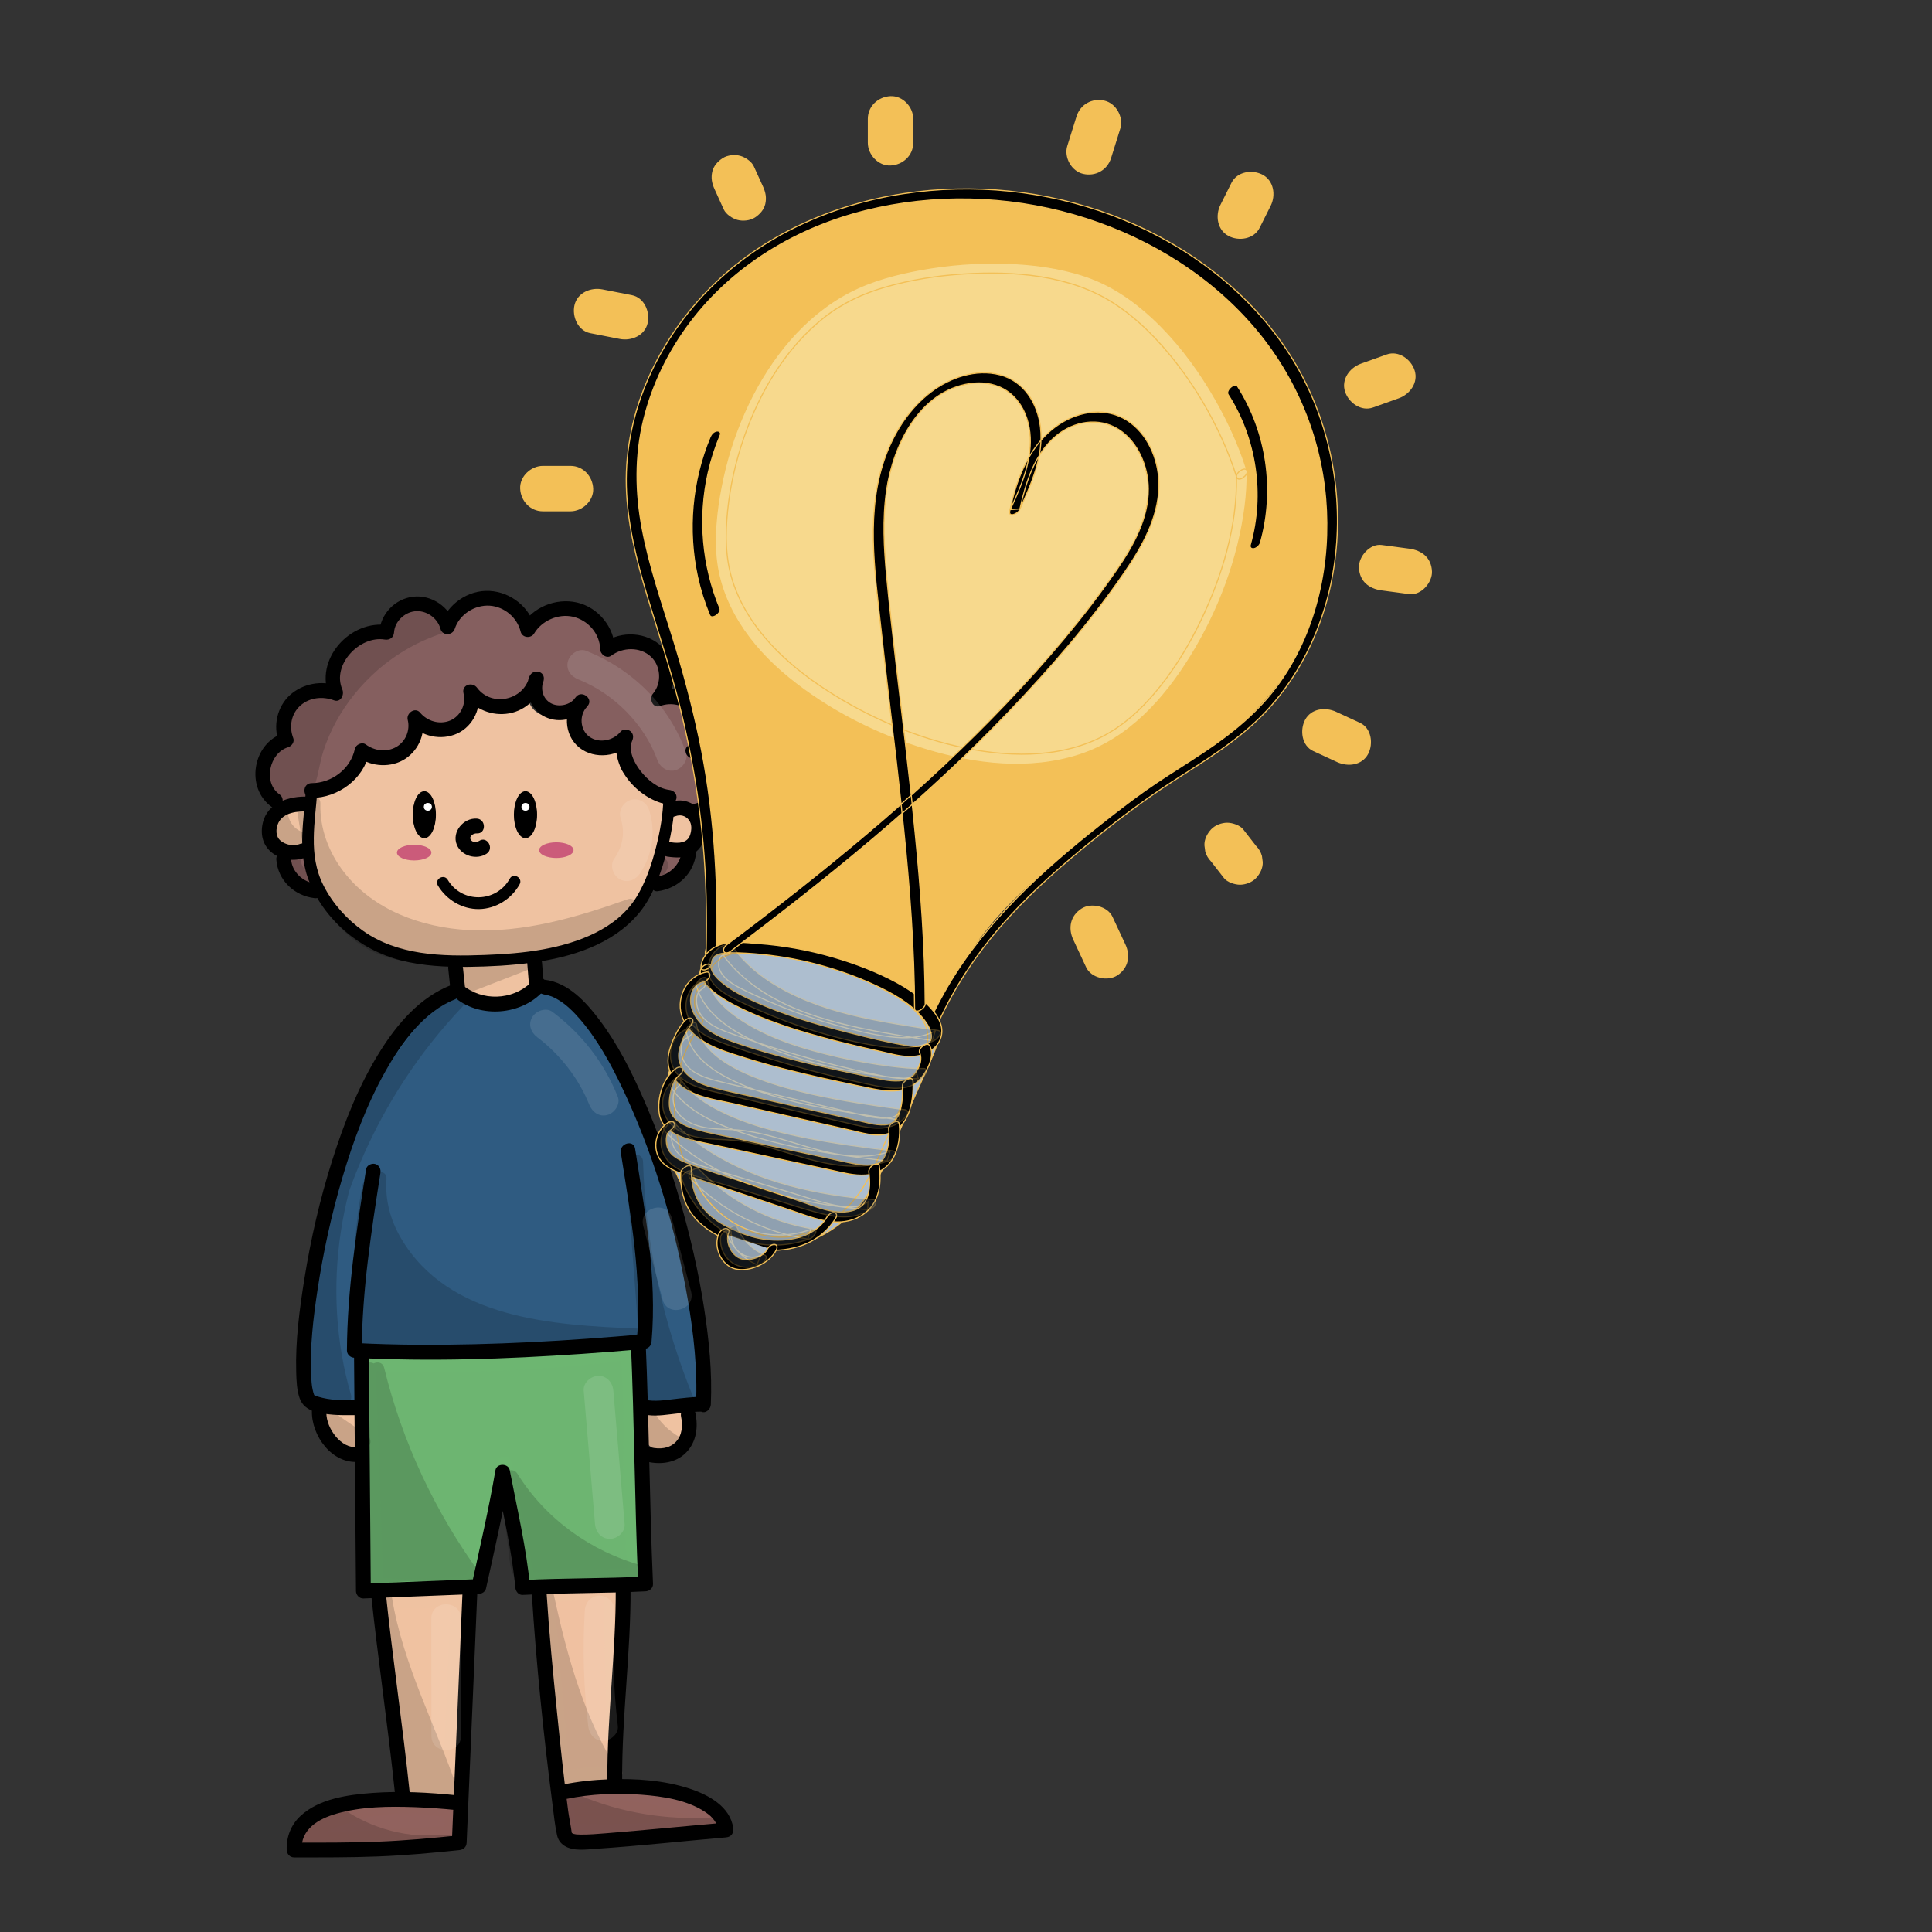 <?xml version="1.0" encoding="utf-8"?>
<!-- Generator: Adobe Adobe Illustrator 24.2.0, SVG Export Plug-In . SVG Version: 6.00 Build 0)  -->
<svg version="1.1" xmlns="http://www.w3.org/2000/svg" xmlns:xlink="http://www.w3.org/1999/xlink" x="0px" y="0px"
	 viewBox="0 0 1700.79 1700.79" style="enable-background:new 0 0 1700.79 1700.79;" xml:space="preserve">
<rect x="0" y="0" width="1700.79" height="1700.79" fill="#333333" stroke="none"/>
<style type="text/css">
	.st0{display:none;}
	.st1{display:inline;}
	.st2{fill:#6DB571;}
	.st3{fill:#6DB671;}
	.st4{fill:#EFC2A1;}
	.st5{fill:#F0C2A1;}
	.st6{fill:#F0C1A1;}
	.st7{fill:#2F5B81;}
	.st8{fill:#91625E;}
	.st9{fill:#91625D;}
	.st10{fill:#855F5F;}
	.st11{stroke:#000000;stroke-width:0.869;stroke-miterlimit:10;}
	.st12{opacity:0.161;}
	.st13{opacity:0.11;}
	.st14{fill:#FFFFFF;}
	.st15{fill:#FFFFFF;stroke:#FFFFFF;stroke-width:0.869;stroke-miterlimit:10;}
	.st16{fill:#CB5B7A;}
	.st17{fill:#CB5B7B;stroke:#CB5B7A;stroke-miterlimit:10;}
	.st18{fill:#ADBECF;stroke:#F3C057;stroke-miterlimit:10;}
	.st19{fill:#F3C057;stroke:#F3C057;stroke-miterlimit:10;}
	.st20{fill:#F7D98D;stroke:#F3C057;stroke-miterlimit:10;}
	.st21{stroke:#F3C057;stroke-miterlimit:10;}
	.st22{fill:#AEBFCE;stroke:#F3C057;stroke-miterlimit:10;}
	.st23{opacity:0.271;}
	.st24{fill:#3D4C5B;stroke:#F3C057;stroke-miterlimit:10;}
	.st25{fill:#F3C057;}
</style>
<g id="Ebene_4">
</g>
<g id="Ebene_8">
</g>
<g id="Ebene_5">
</g>
<g id="Ebene_7">
</g>
<g id="Ebene_6" class="st0">
	<g class="st1">
		<g>
			<path d="M445.89,673.64c0,7.5,0,15,0,22.51c0,9.65,15,9.67,15,0c0-7.5,0-15,0-22.51C460.89,663.99,445.89,663.97,445.89,673.64
				L445.89,673.64z"/>
		</g>
	</g>
	<g class="st1">
		<g>
			<path d="M528.41,667.39c0,8.75,0,17.5,0,26.26c0,9.65,15,9.67,15,0c0-8.75,0-17.5,0-26.26
				C543.41,657.74,528.41,657.72,528.41,667.39L528.41,667.39z"/>
		</g>
	</g>
</g>
<g id="Ebene_29">
</g>
<g id="Ebene_27">
</g>
<g id="Ebene_9">
</g>
<g id="Ebene_10">
</g>
<g id="Ebene_11">
</g>
<g id="Ebene_12">
	<g>
		<path class="st2" d="M323.89,1198.01c2.38,65.56,4.76,131.12,7.15,196.67c28.24,3.68,57.12,2.74,85.04-2.76
			c12.26-33.64,21.55-68.28,27.71-103.42c6.87,34.11,13.75,68.22,20.62,102.33c32.02-1.39,64.04-2.79,96.06-4.18
			c-10.75-64.66-0.74-125.28-7.89-195.83c-75.2,9.42-151.24,12.71-227.03,9.8"/>
		<g>
			<path class="st3" d="M317.37,1198.01c2.38,65.56,4.76,131.12,7.15,196.67c0.14,3.86,2.9,6.06,6.52,6.52
				c16.97,2.15,34.1,2.75,51.18,1.65c8.16-0.53,16.29-1.45,24.38-2.68c3.57-0.54,7.84-0.67,11.21-1.96c4.33-1.66,5.1-6,6.5-9.97
				c11.28-31.9,19.87-64.7,25.77-98.01c-4.19,0-8.38,0-12.57,0c6.87,34.11,13.75,68.22,20.62,102.33c0.54,2.68,3.59,4.9,6.29,4.79
				c32.02-1.39,64.04-2.79,96.06-4.18c4.57-0.2,6.98-3.99,6.29-8.25c-10.48-64.16-1.25-129.58-7.66-194.09
				c-0.31-3.16-2.75-6.99-6.52-6.52c-75.27,9.38-151.23,12.65-227.03,9.8c-8.39-0.32-8.38,12.72,0,13.04
				c75.8,2.85,151.75-0.42,227.03-9.8c-2.17-2.17-4.35-4.35-6.52-6.52c6.53,65.72-2.55,132.17,8.13,197.56
				c2.1-2.75,4.19-5.5,6.29-8.25c-32.02,1.39-64.04,2.79-96.06,4.18c2.1,1.6,4.19,3.19,6.29,4.79
				c-6.87-34.11-13.75-68.22-20.62-102.33c-1.24-6.14-11.46-6.3-12.57,0c-6.24,35.22-15.51,69.8-27.71,103.42
				c1.52-1.52,3.04-3.04,4.55-4.55c-27.46,5.31-55.56,6.04-83.3,2.53c2.17,2.17,4.35,4.35,6.52,6.52
				c-2.38-65.56-4.76-131.12-7.15-196.67C330.11,1189.64,317.07,1189.6,317.37,1198.01L317.37,1198.01z"/>
		</g>
	</g>
	<g>
		<path class="st4" d="M286.37,1249.7c3.43,11.76,13.95,21.36,26.38,24.07c-1.06-9.36-2.11-18.71-3.17-28.07
			c-6.73-0.06-13.46-0.12-20.19-0.17"/>
		<g>
			<path class="st4" d="M280.08,1251.44c4.55,14.33,16.32,25.1,30.93,28.62c3.71,0.89,8.75-1.88,8.25-6.29
				c-1.06-9.36-2.11-18.71-3.17-28.07c-0.4-3.53-2.66-6.49-6.52-6.52c-6.73-0.06-13.46-0.12-20.19-0.17
				c-8.39-0.07-8.4,12.96,0,13.04c6.73,0.06,13.46,0.12,20.19,0.17c-2.17-2.17-4.35-4.35-6.52-6.52c1.06,9.36,2.11,18.71,3.17,28.07
				c2.75-2.1,5.5-4.19,8.25-6.29c-10.14-2.44-18.63-9.42-21.83-19.51C290.13,1240,277.54,1243.41,280.08,1251.44L280.08,1251.44z"/>
		</g>
	</g>
	<g>
		<path class="st4" d="M570.01,1250.41c-3.42,10.48,6.86,22.7,18.27,21.72c11.41-0.98,19.27-14.75,13.96-24.48
			c-10.08,0.21-20.17,0.42-30.25,0.62"/>
		<g>
			<path class="st4" d="M563.73,1248.68c-4.27,15.52,9.81,31.75,25.81,29.81c15.94-1.93,25.26-19.94,18.34-34.13
				c-0.97-1.99-3.48-3.27-5.63-3.23c-10.08,0.21-20.17,0.42-30.25,0.62c-8.38,0.17-8.41,13.21,0,13.04
				c10.08-0.21,20.17-0.42,30.25-0.62c-1.88-1.08-3.75-2.15-5.63-3.23c2.84,5.83-2.16,13.73-8.33,14.67
				c-7.12,1.08-13.85-6.68-11.99-13.47C578.53,1244.05,565.95,1240.59,563.73,1248.68L563.73,1248.68z"/>
		</g>
	</g>
	<g>
		<path class="st5" d="M344.76,1413.17c1.15,45.03,14.52,165.01,14.52,165.01s21.16,0.83,36.86-2.16
			c2.46-56.95,4.93-113.89,7.39-170.84c-20.87,4.81-42.72,5.68-63.93,2.55"/>
		<g>
			<path class="st4" d="M338.24,1413.17c1.34,49.97,7.53,100.03,12.85,149.7c0.55,5.11,1.1,10.21,1.67,15.32
				c0.4,3.61,2.66,6.37,6.52,6.52c12.85,0.48,25.93-0.1,38.59-2.4c2.87-0.52,4.67-3.6,4.79-6.29c2.46-56.95,4.93-113.89,7.39-170.84
				c0.19-4.42-4.3-7.17-8.25-6.29c-19.8,4.44-40.35,5.4-60.46,2.55c-3.51-0.5-6.96,0.86-8.02,4.55c-0.88,3.05,1.07,7.53,4.55,8.02
				c22.56,3.2,45.14,2.44,67.4-2.55c-2.75-2.1-5.5-4.19-8.25-6.29c-2.46,56.95-4.93,113.89-7.39,170.84c1.6-2.1,3.19-4.19,4.79-6.29
				c-11.49,2.09-23.47,2.37-35.13,1.93c2.17,2.17,4.35,4.35,6.52,6.52c-4.69-42.11-9-84.29-12.26-126.53
				c-0.99-12.81-1.91-25.64-2.26-38.48C351.06,1404.8,338.02,1404.77,338.24,1413.17L338.24,1413.17z"/>
		</g>
	</g>
	<g>
		<path class="st6" d="M479.45,1405.18c9.29,52.53,8.47,109.02,17.76,161.55c12.17-4.28,31.05-6.05,43.98-5.14
			c-1.13-54-2.27-108.01-3.4-162.01C516.01,1402.28,501.23,1402.49,479.45,1405.18"/>
		<g>
			<path class="st4" d="M473.17,1406.92c9.33,53.45,8.43,108.09,17.76,161.55c0.58,3.34,4.92,5.6,8.02,4.55
				c13.4-4.54,28.18-5.79,42.25-4.91c3.47,0.22,6.59-3.16,6.52-6.52c-1.13-54-2.27-108.01-3.4-162.01c-0.07-3.2-2.95-6.95-6.52-6.52
				c-19.4,2.36-38.94,3.25-58.33,5.61c-3.52,0.43-6.48,2.69-6.52,6.52c-0.03,3.2,3.03,6.94,6.52,6.52
				c19.4-2.36,38.94-3.25,58.33-5.61c-2.17-2.17-4.35-4.35-6.52-6.52c1.13,54,2.27,108.01,3.4,162.01c2.17-2.17,4.35-4.35,6.52-6.52
				c-15.08-0.94-31.35,0.51-45.71,5.37c2.67,1.52,5.35,3.04,8.02,4.55c-9.33-53.45-8.43-108.09-17.76-161.55
				C484.3,1395.2,471.73,1398.7,473.17,1406.92L473.17,1406.92z"/>
		</g>
	</g>
	<g>
		<path class="st4" d="M265.26,711.24c-12.52-3.2-25.98,10.1-22.26,22c3.72,11.9,22.6,15.91,31.22,6.64
			c9.59,58.99,71.95,105.38,133.96,99.66c0.29,10.09,0.58,20.18,0.88,30.27c17.23,10.47,40.74,10.55,58.05,0.2
			c-0.14-10.59-0.29-21.18-0.43-31.78c53.42-3.22,102.16-43.1,113.85-93.14c7.21,9.77,25.6,0.9,26-11.06s-10.4-21.6-21.61-26.85
			c-11.22-5.25-23.85-8.03-33.76-15.3s-16.07-21.61-8.74-31.28c-8.7,7.17-22.38,8.08-32.03,2.14c-9.65-5.94-14.48-18.24-11.3-28.8
			c-13.93,8.95-36.05,0.6-39.88-15.04c-6.76,14.43-30.57,17.51-41.07,5.3c-1.69,20.28-31.03,32.53-47.68,19.91
			c1.19,20.6-24.82,37.66-44.43,29.14c-10.14,20.73-32.91,35.22-56.77,36.14"/>
		<g>
			<path class="st4" d="M266.99,704.96c-17.94-3.77-37.91,14.82-29.04,33.1c7.21,14.85,29.43,17.83,40.87,6.44
				c-3.63-0.96-7.26-1.92-10.9-2.88c8.37,49.32,50.5,88.56,97.94,100.8c13.78,3.56,28.14,4.86,42.31,3.65
				c-2.17-2.17-4.35-4.35-6.52-6.52c0.15,5.05,0.29,10.09,0.44,15.14c0.14,4.92-0.31,10.28,0.44,15.14
				c1.19,7.76,13.2,10.84,19.83,12.48c16.2,4.01,33.57,1.7,48.03-6.65c1.97-1.13,3.26-3.35,3.23-5.63
				c-0.14-10.59-0.29-21.18-0.43-31.78c-2.17,2.17-4.35,4.35-6.52,6.52c55.18-3.67,106.99-43.34,120.13-97.93
				c-3.63,0.96-7.26,1.92-10.9,2.88c7.96,9.71,22.78,6.52,30.71-1.47c9.87-9.95,6.97-24.36-1.47-34.19
				c-10.15-11.83-25.29-15.43-39.02-21.3c-10.03-4.29-26.96-16.09-18.09-28.85c1.85-2.67,0.71-6.57-1.68-8.41
				c-2.78-2.14-5.95-1.52-8.56,0.51c-14.65,11.36-37.38-1.85-32.43-20.32c1.45-5.42-4.65-10.33-9.58-7.36
				c-10.51,6.34-26.91,1.12-30.3-11.15c-1.42-5.16-9.33-6.68-11.91-1.56c-5.59,11.06-22.56,13.04-30.84,3.98
				c-4.19-4.59-10.56-0.56-11.13,4.61c-1.83,16.72-25.64,23.09-37.87,14.28c-4.04-2.91-9.96,0.99-9.81,5.63
				c0.57,17.85-20.72,29.13-36.18,22.85c-2.5-1.02-6.18,0.65-7.36,3c-9.73,19.26-29.65,31.82-51.15,32.91
				c-8.35,0.42-8.4,13.46,0,13.04c25.89-1.31,50.59-15.98,62.4-39.37c-2.45,1-4.91,2-7.36,3c23.29,9.46,53.5-9.77,52.68-35.43
				c-3.27,1.88-6.54,3.75-9.81,5.63c21.18,15.25,54.68,0.11,57.49-25.54c-3.71,1.54-7.42,3.07-11.13,4.61
				c13.7,15,42.04,11.72,51.31-6.62c-3.97-0.52-7.94-1.04-11.91-1.56c5.6,20.28,31.75,29.63,49.45,18.94
				c-3.19-2.45-6.38-4.91-9.58-7.36c-3.68,13.71,2.14,28.68,14.29,36.16c12.57,7.74,28.61,5.62,39.93-3.16
				c-3.41-2.63-6.83-5.27-10.24-7.9c-6.95,10-4.15,22.91,2.79,32.1c8.36,11.05,21.73,15.44,34.19,20.18
				c9.81,3.73,25.7,10.46,26.23,23.03c0.28,6.63-9.88,13.96-14.86,7.88c-3.13-3.82-9.82-1.59-10.9,2.88
				c-11.74,48.75-58.03,85.06-107.56,88.36c-3.48,0.23-6.57,2.8-6.52,6.52c0.14,10.59,0.29,21.18,0.43,31.78
				c1.08-1.88,2.15-3.75,3.23-5.63c-15.81,9.13-35.73,9.04-51.47-0.2c1.08,1.88,2.15,3.75,3.23,5.63
				c-0.29-10.09-0.58-20.18-0.88-30.27c-0.1-3.29-2.92-6.83-6.52-6.52C350.2,838,290.44,796.7,280.5,738.15
				c-0.85-4.99-7.69-6.07-10.9-2.88c-5.06,5.03-15.31,4.06-19.37-1.91c-5.36-7.89,5.49-17.47,13.29-15.84
				C271.71,719.25,275.21,706.68,266.99,704.96L266.99,704.96z"/>
		</g>
	</g>
	<g>
		<path class="st7" d="M311.79,1187.95c0.37,14.93,0.74,29.87,1.11,44.8c-12.4-1.26-24.81-2.53-37.21-3.79
			c-10.24-125.87,33.02-254.99,117.81-351.62c23.65,17.2,61.26,12.86,79.98-9.22c95.39,43.75,135.12,234.12,136.93,366.16
			c-12.93,0.47-25.85,0.95-38.78,1.42c-1.29-20.9-2.59-41.81-3.88-62.71c-85.8,3.73-171.59,7.46-257.39,11.2"/>
		<g>
			<path class="st7" d="M305.27,1187.95c0.37,14.93,0.74,29.87,1.11,44.8c2.17-2.17,4.35-4.35,6.52-6.52
				c-12.4-1.26-24.81-2.53-37.21-3.79c2.17,2.17,4.35,4.35,6.52,6.52c-7.77-97.67,16.55-196.5,67.15-280.27
				c14.27-23.63,30.58-45.95,48.75-66.74c-2.63,0.34-5.27,0.68-7.9,1.02c26.3,18.6,66.66,14.13,87.88-10.24
				c-2.63,0.34-5.27,0.68-7.9,1.02c42.13,19.56,67.75,63.37,85.28,104.43c22.13,51.84,34.48,108.18,41.7,163.92
				c3.96,30.57,6.28,61.36,6.73,92.19c2.17-2.17,4.35-4.35,6.52-6.52c-12.93,0.47-25.85,0.95-38.78,1.42
				c2.17,2.17,4.35,4.35,6.52,6.52c-1.29-20.9-2.59-41.81-3.88-62.71c-0.21-3.4-2.82-6.68-6.52-6.52
				c-66.84,2.91-133.68,5.82-200.52,8.72c-18.95,0.82-37.91,1.65-56.86,2.47c-8.36,0.36-8.4,13.4,0,13.04
				c66.84-2.91,133.68-5.82,200.52-8.72c18.95-0.82,37.91-1.65,56.86-2.47c-2.17-2.17-4.35-4.35-6.52-6.52
				c1.29,20.9,2.59,41.81,3.88,62.71c0.21,3.42,2.82,6.65,6.52,6.52c12.93-0.47,25.85-0.95,38.78-1.42
				c3.48-0.13,6.57-2.88,6.52-6.52c-0.84-57.62-7.78-115.52-20.93-171.64c-12.34-52.65-30.23-107.21-62.77-151.11
				c-14.96-20.19-33.43-38.34-56.46-49.03c-2.5-1.16-5.9-1.28-7.9,1.02c-17.69,20.31-50.23,23.66-72.08,8.2
				c-2.21-1.56-6.13-1.01-7.9,1.02c-66.26,75.79-108.17,171.36-118.68,271.51c-2.95,28.14-3.29,56.52-1.04,84.72
				c0.3,3.79,2.76,6.14,6.52,6.52c12.4,1.26,24.81,2.53,37.21,3.79c3.45,0.35,6.6-3.27,6.52-6.52c-0.37-14.93-0.74-29.87-1.11-44.8
				C318.1,1179.58,305.06,1179.55,305.27,1187.95L305.27,1187.95z"/>
		</g>
	</g>
	<g>
		<path class="st8" d="M398.69,1595.29c-0.4,6.21-0.8,12.42-1.2,18.63c-45.49,2.48-90.99,4.95-136.48,7.43
			c36.52-27.25,86.05-37.79,131.18-27.9"/>
		<g>
			<path class="st9" d="M392.17,1595.29c-0.4,6.21-0.8,12.42-1.2,18.63c2.17-2.17,4.35-4.35,6.52-6.52
				c-45.49,2.48-90.99,4.95-136.48,7.43c1.1,4.05,2.19,8.1,3.29,12.15c35.87-26.46,82.55-36.55,126.16-27.24
				c8.18,1.75,11.68-10.82,3.47-12.57c-46.83-10-97.53,0.03-136.2,28.56c-4.72,3.48-3.81,12.53,3.29,12.15
				c45.49-2.48,90.99-4.95,136.48-7.43c3.69-0.2,6.28-2.83,6.52-6.52c0.4-6.21,0.8-12.42,1.2-18.63
				C405.75,1586.91,392.71,1586.95,392.17,1595.29L392.17,1595.29z"/>
		</g>
	</g>
	<g>
		<path class="st9" d="M498.44,1587.32c0.75,8.1,1.51,16.2,2.26,24.3c42.93,2.56,86.18,0.03,128.47-7.5
			c-38.12-24.65-87.68-32.33-131.96-20.46"/>
		<g>
			<path class="st8" d="M491.92,1587.32c0.75,8.1,1.51,16.2,2.26,24.3c0.34,3.67,2.72,6.3,6.52,6.52
				c43.56,2.52,87.23-0.16,130.2-7.73c5.86-1.03,5.89-9.14,1.56-11.91c-40.22-25.71-90.89-33.22-136.98-21.11
				c-8.11,2.13-4.67,14.71,3.47,12.57c42.86-11.26,89.58-4.08,126.94,19.8c0.52-3.97,1.04-7.94,1.56-11.91
				c-41.81,7.37-84.36,9.72-126.73,7.27c2.17,2.17,4.35,4.35,6.52,6.52c-0.75-8.1-1.51-16.2-2.26-24.3
				C504.19,1579.04,491.14,1578.96,491.92,1587.32L491.92,1587.32z"/>
		</g>
	</g>
	<g>
		<g>
			<path class="st10" d="M253.43,759.56c2.76,10.34,9.07,18.74,17.76,24.87c2.33,1.65,5.98,0.9,7.9-1.02
				c2.22-2.22,2.16-5.19,1.02-7.9c-2.93-6.93-5.85-13.86-8.78-20.79c-0.88-2.07-3.55-3.18-5.63-3.23c-2.41-0.06-4.81-0.12-7.22-0.18
				c-8.39-0.21-8.39,12.83,0,13.04c2.41,0.06,4.81,0.12,7.22,0.18c-1.88-1.08-3.75-2.15-5.63-3.23c2.93,6.93,5.85,13.86,8.78,20.79
				c2.97-2.97,5.95-5.95,8.92-8.92c-5.88-4.15-9.92-10.16-11.76-17.08C263.84,748,251.26,751.43,253.43,759.56L253.43,759.56z"/>
		</g>
	</g>
	<g>
		<g>
			<path class="st10" d="M578.48,757.29c-0.82,3.64-1.64,7.27-2.46,10.91c-0.74,3.28,0.97,7.26,4.55,8.02
				c10.28,2.18,20.47-3.2,23.98-13.19c0.76-2.16-0.13-4.77-1.68-6.34c-4.75-4.82-12.37-6.75-18.72-4.12
				c-3.25,1.35-5.57,4.32-4.55,8.02c0.84,3.07,4.75,5.91,8.02,4.55c2.22-0.92,4.24-1.06,6.03,0.76c-0.56-2.11-1.12-4.23-1.68-6.34
				c-1.07,3.03-5.02,4.71-7.94,4.09c1.52,2.67,3.04,5.35,4.55,8.02c0.82-3.64,1.64-7.27,2.46-10.91
				C592.89,752.58,580.32,749.09,578.48,757.29L578.48,757.29z"/>
		</g>
	</g>
	<g>
		<path class="st10" d="M599.46,701.22c10.73,5.31,25.83-3.05,26.39-14.61c0.56-11.56-13.67-21.22-24.87-16.89
			c11.76-7.39,16.11-23.82,9.44-35.69c-6.66-11.87-23.37-17.44-36.28-12.11c10.61-11.05,10.25-30.12-0.76-40.8
			c-11.01-10.68-30.91-11.24-42.56-1.21c1.32-15.08-10.02-30.27-25.34-33.94s-32.79,4.63-39.02,18.53
			c-2.53-16.26-18-29.8-35.14-30.74c-17.13-0.94-34.11,10.81-38.57,26.69c-0.29-11.3-11.43-21.28-23.22-20.8
			s-22.01,11.32-21.3,22.61c-14.07-6.3-32.34-2.37-42.25,9.09c-9.91,11.46-10.54,29.39-1.46,41.47c-24-7.39-52.02,15.1-48.65,39.04
			c-7.19,6.89-14.21,14.53-16.87,23.93c-2.66,9.4,0.35,20.94,9.31,25.55c8.95,4.61,22.67-2.04,21.65-11.74
			c21.92-1.13,41.85-18.09,45.63-38.81c7.85,8.65,22.06,11.27,32.7,6.04c10.64-5.24,16.7-17.83,13.94-28.98
			c9.95,6.29,23.82,6.27,33.75-0.05c9.93-6.32,15.33-18.56,13.15-29.78c14.69,20.47,54.18,14.6,61.7-9.17
			c-1.91,10.35,4.42,21.56,14.5,25.7c10.08,4.14,22.91,0.78,29.41-7.68c-8.91,9.79-7.94,26.36,2.05,35.14
			c9.99,8.78,27.3,8.27,36.71-1.08c-0.9,25.7,18.98,50.7,45.08,56.68"/>
		<g>
			<path class="st10" d="M596.17,706.85c14.58,6.49,34.43-2.01,36.09-19.06c1.64-16.94-17.72-29.55-33.01-24.36
				c1.67,3.97,3.35,7.94,5.02,11.91c14.17-9.44,20.28-28.59,12.09-44.02c-8.03-15.14-28.23-21.69-43.95-15.69
				c2.11,3.63,4.23,7.26,6.34,10.9c12.64-13.86,13.02-36.65-0.76-50.02c-14.02-13.6-37.06-13.24-51.78-1.21
				c3.71,1.54,7.42,3.07,11.13,4.61c1.16-18.53-12.67-36.45-30.8-40.37c-17.8-3.84-37.76,5.03-45.7,21.68
				c3.97,0.52,7.94,1.04,11.91,1.56c-3.51-19.66-21.78-34.41-41.42-35.52c-19.88-1.12-39.1,12.57-44.85,31.48
				c4.27,0.58,8.54,1.16,12.8,1.73c-0.97-15.15-14.3-27.87-29.74-27.32c-15.19,0.54-28.19,13.87-27.82,29.13
				c3.27-1.88,6.54-3.75,9.81-5.63c-16.41-6.92-36.65-4.22-49.22,9.09c-12.75,13.51-14.19,35.3-3.4,50.39
				c2.45-3.19,4.91-6.38,7.36-9.58c-27.21-7.76-60.39,15.76-56.9,45.32c0.64-1.54,1.27-3.07,1.91-4.61
				c-7.81,7.54-15.57,16.09-18.54,26.81c-2.56,9.24-0.88,19.87,5.38,27.27c5.91,6.99,15.09,9.64,23.83,6.91
				c8.19-2.57,14.98-9.66,14.54-18.63c-2.17,2.17-4.35,4.35-6.52,6.52c24.37-1.64,47.02-19.11,51.91-43.59
				c-3.63,0.96-7.26,1.92-10.9,2.88c10.31,10.7,27.27,13.76,40.6,7.06c13.28-6.68,20.01-22.04,16.94-36.34
				c-3.19,2.45-6.38,4.91-9.58,7.36c12.57,7.47,29.37,7.6,41.55-0.87c11.81-8.22,17.25-22.3,14.93-36.33
				c-3.97,1.67-7.94,3.35-11.91,5.02c18.53,24.75,63.44,19.27,73.62-10.73c-4.19-1.16-8.38-2.31-12.57-3.47
				c-2.09,13.98,4.96,27.86,18.28,33.39c12.43,5.16,27.98,1.42,36.53-9.03c5.24-6.4-3.71-15.65-9.22-9.22
				c-10.82,12.63-10.85,32.95,2.05,44.36c12.91,11.43,33.51,10.56,45.93-1.08c-3.71-1.54-7.42-3.07-11.13-4.61
				c-0.6,29.54,21.53,56.07,49.87,62.97c8.15,1.98,11.63-10.58,3.47-12.57c-22.86-5.57-40.78-26.46-40.3-50.39
				c0.12-5.83-7.12-8.36-11.13-4.61c-7.2,6.75-19.79,7.49-27.49,1.08c-7.5-6.24-8.34-18.58-2.05-25.92
				c-3.07-3.07-6.15-6.15-9.22-9.22c-5.05,6.17-13.37,9.22-21.15,6.68c-7.38-2.41-13.05-10.46-11.87-18.36
				c1.22-8.15-9.81-11.59-12.57-3.47c-6.32,18.61-38.05,23.3-49.79,7.62c-4.47-5.97-13.16-2.47-11.91,5.02
				c3.45,20.79-21,32.18-37.32,22.47c-5.11-3.04-10.74,1.96-9.58,7.36c1.86,8.64-2.96,17.9-10.95,21.62
				c-8.31,3.88-18.58,1.45-24.8-5.02c-3.24-3.36-9.93-1.97-10.9,2.88c-3.72,18.62-20.45,32.75-39.34,34.02
				c-3.38,0.23-6.7,2.8-6.52,6.52c0.19,3.95-3.63,6.18-7.24,6.65c-5.09,0.66-9-3.07-10.61-7.63c-2.04-5.77-0.72-11.79,2.18-17
				c3.49-6.26,9.18-10.17,13.22-15.83c2.04-2.85,1.01-5.81,1.14-9.05c0.1-2.36,0.62-4.67,1.4-6.89c1.76-5.04,5.08-9.4,9-12.96
				c8.14-7.39,19.56-10.85,30.25-7.8c5.12,1.46,10.77-4.81,7.36-9.58c-7.37-10.3-7.63-25.04,1.37-34.59
				c8.19-8.69,22.39-11.71,33.42-7.05c4.29,1.81,9.94-0.18,9.81-5.63c-0.2-8.16,6.53-15.59,14.78-16.09
				c8.01-0.48,16.18,6.17,16.7,14.28c0.46,7.23,10.6,8.98,12.8,1.73c4.13-13.56,18.23-22.77,32.28-21.91
				c14.23,0.87,26.37,12.08,28.85,25.95c0.96,5.38,9.57,6.47,11.91,1.56c5.41-11.33,18.5-18.25,30.98-15.69
				c12.85,2.64,22.04,14.8,21.23,27.8c-0.39,6.18,7.14,7.87,11.13,4.61c9.21-7.52,24.75-7.07,33.35,1.21
				c8.58,8.27,8.7,22.88,0.76,31.58c-4.01,4.4-0.16,13.38,6.34,10.9c10-3.82,22.78-1.05,28.58,8.55c5.5,9.1,1.84,21.59-6.77,27.33
				c-5.82,3.88-2.35,14.42,5.02,11.91c6.7-2.28,17.37,2.26,16.61,10.6c-0.64,7.01-10.43,11.72-16.58,8.98
				C595.15,692.21,588.51,703.44,596.17,706.85L596.17,706.85z"/>
		</g>
	</g>
	<g>
		<g>
			<path d="M403.74,880.71c22.67,15.96,57.47,11.91,75.47-9.34c5.39-6.37-3.79-15.63-9.22-9.22c-14.52,17.14-41.41,20.15-59.67,7.3
				C403.44,864.62,396.92,875.92,403.74,880.71L403.74,880.71z"/>
		</g>
	</g>
	<g>
		<g>
			<path d="M396.81,867.31c-27.02,10.63-46.71,33.56-61.84,57.57c-18.81,29.82-31.96,63.24-42.55,96.75
				c-10.76,34.01-18.81,68.92-24.46,104.14c-4.33,27.03-7.97,54.75-7.2,82.18c0.22,7.64,0.5,15.95,3.12,23.22
				c4.25,11.83,18.29,13.29,29.46,14.25c6.17,0.53,12.4,0.38,18.59,0.37c8.39,0,8.4-13.04,0-13.04c-10.98,0-21.34,0.01-31.92-3.23
				c-1.45-0.45-2.91-0.9-4.34-1.41c-0.82-0.29,1.65,0.95,0.98,0.4c-0.92-0.77,1.48,1.38,0.38,0.29c-1.11-1.1,0.71,1.42,0.15,0.24
				c-0.22-0.47-0.52-0.97-0.79-1.42c-0.7-1.19,0.48,1.67-0.05-0.19c-0.17-0.59-0.38-1.16-0.55-1.75c-0.42-1.51-0.7-3.04-0.98-4.58
				c-0.07-0.4-0.13-0.8-0.19-1.2c-0.24-1.48,0.19,1.58,0,0.05c-0.11-0.9-0.21-1.8-0.3-2.7c-0.21-2.17-0.35-4.36-0.45-6.54
				c-1.11-24.81,1.87-49.99,5.55-74.48c5.04-33.58,12.34-66.88,21.97-99.45c9.59-32.44,21.44-64.55,38.11-94.07
				c14.21-25.16,34.04-52.3,60.75-62.81C407.99,876.85,404.63,864.24,396.81,867.31L396.81,867.31z"/>
		</g>
	</g>
	<g>
		<g>
			<path d="M322.3,1029.26c-8.23,52.78-16.6,105.96-16.89,159.51c-0.02,3.66,3.01,6.33,6.52,6.52c66.58,3.5,133.44,1.14,199.92-3.39
				c18.42-1.26,36.82-2.72,55.21-4.35c3.75-0.33,6.19-2.73,6.52-6.52c4.94-56.99-5.75-113.76-14.48-169.85
				c-1.29-8.27-13.85-4.76-12.57,3.47c8.56,54.98,18.86,110.52,14.02,166.38c2.17-2.17,4.35-4.35,6.52-6.52
				c-66.41,5.89-133.11,9.76-199.8,9.32c-18.45-0.12-36.9-0.61-55.32-1.58c2.17,2.17,4.35,4.35,6.52,6.52
				c0.28-52.4,8.37-104.39,16.42-156.04c0.55-3.51-0.9-6.97-4.55-8.02C327.23,1023.82,322.84,1025.78,322.3,1029.26L322.3,1029.26z"
				/>
		</g>
	</g>
	<g>
		<g>
			<path d="M479.45,875.53c-1.71-0.2,0.82,0.15,1.16,0.23c0.8,0.19,1.59,0.37,2.38,0.59c0.72,0.21,1.42,0.45,2.13,0.69
				c0.36,0.12,0.71,0.26,1.07,0.4c1.41,0.55-0.7-0.34,0.58,0.25c3.43,1.58,6.66,3.59,9.68,5.85c6.22,4.64,13.33,12.37,18.71,19.23
				c15.28,19.45,26.82,41.98,37.02,64.41c25.42,55.93,42.86,116.28,53.28,176.77c5.25,30.49,8.66,61.63,7.26,92.59
				c2.75-2.1,5.5-4.19,8.25-6.29c-2.6-1.06-6.15-0.6-8.88-0.43c-4.82,0.3-9.62,0.83-14.42,1.33c-8.67,0.89-18.1,2.72-26.82,1.6
				c-3.52-0.45-6.49,3.32-6.52,6.52c-0.04,3.89,3.04,6.07,6.52,6.52c8.35,1.08,17.37-0.63,25.67-1.48c4.6-0.47,9.2-0.97,13.81-1.32
				c1.82-0.14,3.66-0.28,5.49-0.28c0.57,0,1.13,0.01,1.69,0.03c1.44,0.06-1.4-0.48-0.01,0.08c4.15,1.69,8.08-2.51,8.25-6.29
				c1.28-28.35-1.57-56.8-5.89-84.8c-4.97-32.2-12.3-64.04-21.4-95.31c-8.89-30.57-19.52-60.67-32.35-89.82
				c-10.52-23.91-22.52-47.68-38.3-68.6c-11.98-15.88-27.47-33.06-48.37-35.52c-3.53-0.42-6.48,3.29-6.52,6.52
				C472.89,872.88,475.97,875.12,479.45,875.53L479.45,875.53z"/>
		</g>
	</g>
	<g>
		<g>
			<path d="M274.93,1237.75c-3.08,21.52,13.84,48.38,37,49.23c8.39,0.31,8.38-12.73,0-13.04c-13.89-0.51-26.29-19.72-24.43-32.73
				c0.5-3.51-0.87-6.96-4.55-8.02C279.9,1232.32,275.43,1234.27,274.93,1237.75L274.93,1237.75z"/>
		</g>
	</g>
	<g>
		<g>
			<path d="M311.66,1191.63c0.57,69.67,1.15,139.34,1.72,209.01c0.03,3.42,2.96,6.66,6.52,6.52c33.89-1.34,67.77-2.67,101.66-4.01
				c2.75-0.11,5.66-1.94,6.29-4.79c7.38-33.48,15.06-66.9,20.88-100.69c-4.19,0-8.38,0-12.57,0c6.35,33.16,14.32,66.17,17.49,99.84
				c0.32,3.36,2.73,6.72,6.52,6.52c36.03-1.88,72.13-1.28,108.17-3.16c3.4-0.18,6.68-2.84,6.52-6.52
				c-3.11-71.08-3.38-142.25-6.49-213.33c-0.37-8.36-13.4-8.4-13.04,0c3.11,71.08,3.38,142.25,6.49,213.33
				c2.17-2.17,4.35-4.35,6.52-6.52c-36.04,1.88-72.14,1.29-108.17,3.16c2.17,2.17,4.35,4.35,6.52,6.52
				c-3.28-34.85-11.38-68.99-17.95-103.3c-1.18-6.16-11.49-6.29-12.57,0c-5.81,33.8-13.5,67.22-20.88,100.69
				c2.1-1.6,4.19-3.19,6.29-4.79c-33.89,1.34-67.77,2.67-101.66,4.01c2.17,2.17,4.35,4.35,6.52,6.52
				c-0.57-69.67-1.15-139.34-1.72-209.01C324.63,1183.25,311.59,1183.23,311.66,1191.63L311.66,1191.63z"/>
		</g>
	</g>
	<g>
		<g>
			<path d="M569.49,1286.74c12.21,2.8,25.6,1.2,34.68-8.18c9.04-9.35,10.61-22.61,7.95-34.86c-1.78-8.19-14.35-4.73-12.57,3.47
				c1.66,7.63,1.06,16.27-4.6,22.18c-5.75,5.99-14.3,6.59-21.99,4.83C564.78,1272.3,561.3,1284.87,569.49,1286.74L569.49,1286.74z"
				/>
		</g>
	</g>
	<g>
		<g>
			<path d="M326.35,1400.13c6.17,59.46,15.12,118.59,21.29,178.05c0.86,8.26,13.9,8.35,13.04,0
				c-6.17-59.46-15.12-118.59-21.29-178.05C338.53,1391.87,325.48,1391.78,326.35,1400.13L326.35,1400.13z"/>
		</g>
	</g>
	<g>
		<g>
			<path d="M407.14,1402.14c-3.13,73.35-6.25,146.71-9.38,220.06c2.17-2.17,4.35-4.35,6.52-6.52c-23.76,2.49-47.56,4.64-71.44,5.58
				c-24.62,0.96-49.27,0.85-73.91,0.85c2.17,2.17,4.35,4.35,6.52,6.52c-0.67-18.33,14.66-27.4,30.82-32.02
				c22.13-6.33,45.94-6.52,68.77-5.72c12.33,0.43,24.65,1.36,36.92,2.59c8.34,0.84,8.28-12.2,0-13.04
				c-24.51-2.47-49.31-3.88-73.92-2.08c-21.58,1.58-47.12,4.97-63.65,20.4c-8.32,7.76-12.39,18.57-11.98,29.87
				c0.13,3.52,2.88,6.52,6.52,6.52c24.63,0,49.29,0.12,73.91-0.85c23.88-0.93,47.68-3.09,71.44-5.58c3.63-0.38,6.36-2.68,6.52-6.52
				c3.13-73.35,6.25-146.71,9.38-220.06C420.53,1393.75,407.49,1393.77,407.14,1402.14L407.14,1402.14z"/>
		</g>
	</g>
	<g>
		<g>
			<path d="M468.08,1402.14c4,62.78,10.41,125.67,18.5,188.05c1.1,8.47,1.94,17.15,3.83,25.5c0.89,3.93,3.01,6.95,6.38,9.16
				c7.82,5.12,19.6,3.26,28.32,2.68c38.07-2.54,76.05-6.74,114.06-10.03c4.63-0.4,6.89-3.82,6.29-8.25
				c-2.59-18.92-21.87-29.22-38.2-34.61c-22.61-7.46-47.45-9.1-71.11-8.29c-13.67,0.47-27.36,1.94-40.77,4.67
				c-8.21,1.68-4.74,14.25,3.47,12.57c21.5-4.39,43.84-5.3,65.7-3.66c19.05,1.43,40.37,4.58,56.58,15.44
				c6.42,4.3,10.74,9.82,11.77,17.34c2.1-2.75,4.19-5.5,6.29-8.25c-35.34,3.06-70.65,6.62-106.01,9.43
				c-7.13,0.57-14.31,1.19-21.47,1.14c-1.1-0.01-2.2-0.03-3.29-0.1c-0.42-0.03-0.85-0.08-1.27-0.1c-1.74-0.06,0.3,0.08,0.1,0.04
				c-0.69-0.15-1.4-0.3-2.1-0.43c-1.33-0.25-1.62-0.92-0.28,0c-0.42-0.29-0.96-0.42-1.35-0.77c-0.8-0.72,1.13,1.51,0-0.07
				c-0.22-0.3-0.7-0.87-1.01-1.06c0,0,1.1,2.98,0.87,1.24c-0.86-6.44-2.43-13.76-3.21-19.56c-3.89-28.99-6.92-58.11-9.87-87.22
				c-3.54-34.9-6.94-69.85-9.16-104.86C480.59,1393.81,467.55,1393.75,468.08,1402.14L468.08,1402.14z"/>
		</g>
	</g>
	<g>
		<g>
			<path d="M547.71,1566.73c-0.3-56.29,7.68-112.27,7.38-168.55c-0.04-8.39-13.08-8.4-13.04,0c0.3,56.29-7.68,112.27-7.38,168.55
				C534.72,1575.12,547.75,1575.13,547.71,1566.73L547.71,1566.73z"/>
		</g>
	</g>
	<g>
		<g>
			<path d="M394.57,852.36c0.58,5.55,1.16,11.11,1.74,16.66c0.37,3.5,2.73,6.52,6.52,6.52c3.24,0,6.89-3,6.52-6.52
				c-0.58-5.55-1.16-11.11-1.74-16.66c-0.37-3.5-2.73-6.52-6.52-6.52C397.85,845.84,394.2,848.83,394.57,852.36L394.57,852.36z"/>
		</g>
	</g>
	<g>
		<g>
			<path d="M464.1,847.36c0.58,7.22,1.16,14.44,1.74,21.65c0.67,8.31,13.71,8.38,13.04,0c-0.58-7.22-1.16-14.44-1.74-21.65
				C476.47,839.05,463.43,838.98,464.1,847.36L464.1,847.36z"/>
		</g>
	</g>
	<g>
		<g>
			<path d="M271.27,701.32c-16.43-0.74-35.77,5.08-39.93,23.13c-2.44,10.59,0.21,20.74,9.31,27.12c8.72,6.12,19.96,6.9,29.6,2.77
				c7.69-3.29,1.06-14.53-6.58-11.26c-5.16,2.21-12.2,0.6-16.47-2.8c-4.8-3.82-4.59-10.79-2.1-15.97
				c4.45-9.27,17.18-10.36,26.18-9.96C279.66,714.74,279.64,701.7,271.27,701.32L271.27,701.32z"/>
		</g>
	</g>
	<g>
		<g>
			<path d="M594.46,718.59c4.36-1.72,8.79-0.63,11.83,3.07c2.99,3.65,2.63,8.88,1.29,13.17c-2.34,7.52-10.05,7.65-16.79,6.68
				c-3.51-0.51-6.96,0.87-8.02,4.55c-0.88,3.05,1.07,7.52,4.55,8.02c7.23,1.04,14.8,1.52,21.57-1.77
				c6.44-3.14,10.48-9.43,11.81-16.36c1.67-8.68,0.77-17.39-5.63-23.97c-6.15-6.31-15.69-9.29-24.08-5.97
				C583.28,709.07,586.64,721.69,594.46,718.59L594.46,718.59z"/>
		</g>
	</g>
	<g>
		<g>
			<path d="M419.73,720.63c-11.73-0.73-22.23,11.71-17.58,23.05c4.03,9.83,17.44,13.71,26.23,7.86c6.95-4.63,0.43-15.92-6.58-11.26
				c-2.1,1.4-6.15,1.56-7.5-1.27c-1.53-3.19,2.81-5.51,5.43-5.35C428.1,734.19,428.07,721.15,419.73,720.63L419.73,720.63z"/>
		</g>
	</g>
	<g>
		<g>
			<path d="M274.31,702.48c23.32-0.13,45.76-16.52,50.7-39.75c-3.19,1.3-6.38,2.6-9.58,3.9c11.75,8.62,29.21,9.43,41.46,1.31
				c12.34-8.18,18.24-23.36,14.62-37.7c-3.63,2.11-7.26,4.23-10.9,6.34c9.94,11.93,27.86,15.59,41.87,9.18
				c14.45-6.61,22.07-23.51,18.16-38.73c-3.97,1.67-7.94,3.35-11.91,5.02c9.22,12.35,24.28,18.66,39.58,15.95
				c14.63-2.59,26.96-14.47,30.27-28.9c1.92-8.39-9.45-11.05-12.57-3.47c-5.39,13.07,1.09,29.26,13.73,35.41
				c13.35,6.5,29.53,1.72,37.99-10.14c4.33-6.06-5.21-13.21-10.24-7.9c-11.96,12.65-11.31,34.22,2.64,45.25
				c13.22,10.46,34.75,8.34,45.4-4.88c-3.41-2.63-6.83-5.27-10.24-7.9c-12.07,27.46,17.23,59.62,43.76,62.93
				c3.52,0.44,6.49-3.31,6.52-6.52c0.04-3.88-3.04-6.08-6.52-6.52c-10.07-1.26-19.33-9.1-25.31-16.84
				c-5.25-6.8-11.04-17.73-7.2-26.48c1.32-3.01,1.09-6.27-1.68-8.41c-2.34-1.81-6.52-2.03-8.56,0.51
				c-6.33,7.86-18.84,10.58-27.39,4.47c-8.42-6.02-9.18-19.04-2.21-26.4c-3.41-2.63-6.83-5.27-10.24-7.9
				c-4.57,6.4-14.47,8.51-21.34,4.86c-7.32-3.89-9.57-12.76-6.55-20.08c-4.19-1.16-8.38-2.31-12.57-3.47
				c-4.76,20.76-33.04,27.23-46.02,9.84c-4.21-5.64-13.88-2.61-11.91,5.02c2.46,9.55-2.77,20.21-12.03,23.92
				c-9.27,3.71-19.96,0.46-26.21-7.05c-4.37-5.25-12.38,0.45-10.9,6.34c2.29,9.07-1.74,18.97-9.86,23.74
				c-8.58,5.04-19.26,3.65-27.08-2.08c-3.31-2.43-8.76,0.07-9.58,3.9c-3.75,17.65-20.28,30.09-38.13,30.18
				C265.92,689.49,265.9,702.53,274.31,702.48L274.31,702.48z"/>
		</g>
	</g>
	<ellipse class="st11" cx="373.54" cy="717.21" rx="9.77" ry="20.24"/>
	<ellipse class="st11" cx="462.59" cy="717.21" rx="9.77" ry="20.24"/>
	<g>
		<g>
			<path d="M243.26,756.75c1.33,18.28,15.82,31.84,33.69,33.93c8.32,0.97,8.25-12.07,0-13.04c-10.43-1.22-19.88-10.3-20.65-20.89
				C255.69,748.43,242.65,748.36,243.26,756.75L243.26,756.75z"/>
		</g>
	</g>
	<g>
		<g>
			<path d="M578.85,784.6c17.89-2.34,32.08-15.58,33.97-33.81c0.86-8.34-12.18-8.28-13.04,0c-1.08,10.46-10.65,19.43-20.93,20.77
				c-3.52,0.46-6.48,2.67-6.52,6.52C572.3,781.26,575.36,785.06,578.85,784.6L578.85,784.6z"/>
		</g>
	</g>
	<g>
		<g>
			<path d="M245.98,699.24c-14.71-10.38-8.83-36.43,7.65-41.43c3.11-0.94,5.86-4.66,4.55-8.02c-3.91-10.01-1.88-21.53,6.39-28.79
				c8.07-7.08,19.62-8.19,29.42-4.49c5.97,2.26,9.35-4.99,7.36-9.58c-9.44-21.82,15.34-47.56,37.29-43.93
				c4.34,0.72,7.96-1.74,8.25-6.29c0.6-9.38,8.86-17.43,18.09-18.57c10.09-1.25,20.19,5.75,22.78,15.45
				c1.72,6.43,10.63,5.96,12.57,0c4.13-12.7,17.49-21.23,30.72-20.39c12.86,0.82,24.26,10.41,27.28,22.87
				c1.35,5.55,9.11,6.24,11.91,1.56c6.75-11.28,21.13-17.6,34.05-14.72c13.28,2.97,23.76,14.89,24.06,28.62
				c0.1,4.48,5.64,8.73,9.81,5.63c10.02-7.46,25.2-7.92,34.73,0.81c8.98,8.23,9.83,23.34,1.98,32.62
				c-3.79,4.48-0.33,13.33,6.34,10.9c9.57-3.5,21.55-1.25,27.8,7.34c6.35,8.72,4.02,20.81-3.59,27.86
				c-4.5,4.17-0.64,10.63,4.61,11.13c9.92,0.93,19.34,9.75,19.28,20.02c-0.05,10.83-9.66,18.65-19.69,20.06
				c-3.51,0.49-5.37,4.93-4.55,8.02c0.99,3.76,4.55,5.04,8.02,4.55c16.05-2.26,30.15-17.36,29.23-33.98
				c-0.95-17.27-15.63-30.14-32.29-31.71c1.54,3.71,3.07,7.42,4.61,11.13c11.81-10.94,14.92-30.28,5.53-43.78
				c-9.2-13.23-27.34-18.72-42.43-13.21c2.11,3.63,4.23,7.26,6.34,10.9c12.12-14.31,12.35-36.36-1-50.1
				c-13.11-13.49-36.53-14.94-51.5-3.8c3.27,1.88,6.54,3.75,9.81,5.63c-0.43-19.29-14.69-36.96-33.64-41.19
				c-18.65-4.17-38.94,4.28-48.77,20.71c3.97,0.52,7.94,1.04,11.91,1.56c-4.4-18.17-21.36-31.41-39.85-32.44
				c-19.15-1.07-37.42,11.9-43.29,29.96c4.19,0,8.38,0,12.57,0c-4.22-15.8-20.48-26.82-36.74-24.85
				c-16.04,1.93-28.71,15.37-29.74,31.44c2.75-2.1,5.5-4.19,8.25-6.29c-33.84-5.6-66.16,30.35-52.01,63.08
				c2.45-3.19,4.91-6.38,7.36-9.58c-14.13-5.34-30.86-2.26-42.1,7.85c-11.32,10.17-15.25,27.36-9.75,41.47
				c1.52-2.67,3.04-5.35,4.55-8.02c-27.85,8.46-34.58,48.46-10.76,65.26C246.27,715.34,252.79,704.04,245.98,699.24L245.98,699.24z"
				/>
		</g>
	</g>
	<g>
		<g>
			<path d="M269.26,695.96c-1.71,25.61-7.35,52.52,2.15,78.02c13.19,35.39,45.28,62.22,81.52,71.47c19.4,4.95,39.66,5.94,59.61,5.69
				c18.75-0.23,37.54-1.22,56.13-3.76c34.09-4.66,70.46-15.76,93.42-43.03c11.6-13.78,18.27-31.55,23.22-48.64
				c5.03-17.39,8.48-35.67,8.79-53.81c0.11-6.5-9.98-6.5-10.09,0c-0.26,14.88-2.84,29.71-6.52,44.11
				c-3.87,15.13-8.99,30.36-17.23,43.72c-17.3,28.03-51.41,40.44-82.26,46.04c-16.95,3.08-34.2,4.3-51.4,4.93
				c-18.83,0.69-37.92,0.88-56.59-2.04c-18.02-2.83-35.43-8.59-50.4-19.23c-14.54-10.35-26.94-24.2-34.97-40.17
				c-13.54-26.93-7.13-55.62-5.29-83.28C279.79,689.48,269.69,689.51,269.26,695.96L269.26,695.96z"/>
		</g>
	</g>
	<g class="st12">
		<path d="M407.84,868.96c19.81-7.71,39.62-15.43,59.43-23.14c-19.56,5.26-40.23,6.68-60.37,4.17c1.01,5.32,2.02,10.64,3.03,15.96"
			/>
		<g>
			<path d="M409.58,875.24c19.81-7.71,39.62-15.43,59.43-23.14c7.65-2.98,4.84-14.75-3.47-12.57c-19.22,5.04-38.91,6.27-58.63,3.93
				c-4.55-0.54-6.98,4.57-6.29,8.25c1.01,5.32,2.02,10.64,3.03,15.96c1.56,8.23,14.13,4.75,12.57-3.47
				c-1.01-5.32-2.02-10.64-3.03-15.96c-2.1,2.75-4.19,5.5-6.29,8.25c20.8,2.47,41.84,0.91,62.1-4.4c-1.16-4.19-2.31-8.38-3.47-12.57
				c-19.81,7.71-39.62,15.43-59.43,23.14C398.38,865.68,401.74,878.29,409.58,875.24L409.58,875.24z"/>
		</g>
	</g>
	<g class="st12">
		<path d="M275.52,707.31c-1.47,37.26,21.75,73.04,54.28,93.5c32.52,20.47,73.02,26.98,111.82,24.22
			c38.8-2.75,76.36-14.16,112.83-27.16c-35.72,36.64-93.72,41.1-146,43.15c-27.9,1.1-57.43,1.84-81.81-11.19
			c-20.21-10.81-34.34-30.05-42.88-50.66c-8.54-20.61-12.06-42.76-15.51-64.69"/>
		<g>
			<path d="M269,707.31c-1.32,43.08,26.77,81.93,63.24,102.55c42.01,23.75,92.44,25.99,139.06,18.04
				c29.03-4.95,57.19-13.9,84.88-23.75c-2.11-3.63-4.23-7.26-6.34-10.9c-31.6,31.95-79.44,37.86-122.15,40.34
				c-23.8,1.38-48.78,3.53-72.36-0.9c-23.76-4.46-43.05-17.39-56.07-37.78c-15.68-24.55-20.26-53.9-24.72-82.16
				c-1.3-8.26-13.87-4.76-12.57,3.47c4.33,27.44,8.99,55.5,22.86,80c12.37,21.84,31.38,38.89,55.6,46.27
				c25.07,7.64,52.17,5.84,77.99,4.63c24.03-1.13,48.26-3.02,71.73-8.59c25.61-6.07,50.21-17.13,68.92-36.05
				c4.35-4.4,0-13.15-6.34-10.9c-44.88,15.96-91.79,29.8-139.94,27.21c-41.44-2.23-83.91-17.39-110.02-51.08
				c-13.38-17.27-21.39-38.44-20.72-60.4C282.3,698.91,269.26,698.92,269,707.31L269,707.31z"/>
		</g>
	</g>
	<g class="st12">
		<path d="M247.88,721.25c2.43,9.84,11.69,17.79,22.17,19.02c-5.36,4.22-13.67,4.55-19.37,0.77c-5.71-3.78-8.33-11.33-6.12-17.63"/>
		<g>
			<path d="M241.59,722.98c3.45,12.29,14.06,21.71,26.72,23.58c-0.52-3.97-1.04-7.94-1.56-11.91c-7.46,5.28-18.91,0.57-15.92-9.5
				c2.39-8.06-10.19-11.5-12.57-3.47c-6.08,20.49,18.03,36.28,35.07,24.22c3.98-2.82,4.55-11.01-1.56-11.91
				c-8.28-1.22-15.29-6.19-17.62-14.47C251.9,711.45,239.32,714.88,241.59,722.98L241.59,722.98z"/>
		</g>
	</g>
	<g class="st12">
		<path d="M258.17,757.47c0.79,7.46,5.56,14.44,12.38,18.12"/>
		<g>
			<path d="M251.65,757.47c1.33,10.1,6.65,18.64,15.61,23.74c7.3,4.16,13.88-7.1,6.58-11.26c-4.57-2.6-8.44-7.09-9.15-12.49
				c-0.46-3.49-2.67-6.52-6.52-6.52C255,750.95,251.19,753.96,251.65,757.47L251.65,757.47z"/>
		</g>
	</g>
	<g class="st12">
		<path d="M581.8,761.51c-1.75,3.68-3.49,7.36-5.24,11.05"/>
		<g>
			<path d="M576.17,758.22c-1.75,3.68-3.49,7.36-5.24,11.05c-1.51,3.18-0.88,7.03,2.34,8.92c2.84,1.66,7.4,0.86,8.92-2.34
				c1.75-3.68,3.49-7.36,5.24-11.05c1.51-3.18,0.88-7.03-2.34-8.92C582.26,754.22,577.69,755.02,576.17,758.22L576.17,758.22z"/>
		</g>
	</g>
	<g class="st12">
		<path d="M387.72,551.2c-57.55,18.52-102.77,68.48-113.78,125.69c-1.95,10.15-4.5,22.47-14.67,25.87
			c-11.24,3.75-22.86-8.47-21.76-19.82c1.1-11.35,10.59-20.34,20.73-26.31c-4.69-9.46-2.83-21.54,4.5-29.3
			c7.33-7.76,19.69-10.74,29.98-7.21c-0.94-28.51,24.64-55.44,54.35-57.22c-0.47-10.24,7.1-20.31,17.38-23.13
			c10.28-2.82,22.27,1.9,27.51,10.83"/>
		<g>
			<path d="M385.99,544.91c-33.73,11.03-63.79,32.05-85.63,60.04c-10.64,13.64-19.22,28.6-25.41,44.76
				c-3.08,8.03-5.47,16.3-7.15,24.74c-1.31,6.57-2.19,16.39-8.03,20.76c-7.04,5.27-15.46-3.08-15.79-10.3
				c-0.48-10.15,9.87-18.01,17.55-22.65c3.23-1.95,3.83-5.67,2.34-8.92c-8-17.45,10.94-31.97,27.11-26.94
				c4.01,1.25,8.33-2.15,8.25-6.29c-0.47-26.06,22.22-48.82,47.83-50.71c3.49-0.26,6.56-2.78,6.52-6.52
				c-0.19-17.63,23.59-23.48,32.75-9.01c4.48,7.07,15.76,0.54,11.26-6.58c-7.17-11.32-21.08-17.15-34.2-13.99
				c-13.35,3.22-22.99,15.96-22.84,29.58c2.17-2.17,4.35-4.35,6.52-6.52c-32.54,2.4-61.47,30.25-60.87,63.74
				c2.75-2.1,5.5-4.19,8.25-6.29c-12.67-3.95-27.81-0.67-36.8,9.43c-9.1,10.22-10.66,24.39-5.04,36.66
				c0.78-2.97,1.56-5.95,2.34-8.92c-16.31,9.86-32.72,30.16-18.63,48.83c5.81,7.7,15.78,12.37,25.29,8.98
				c9.04-3.22,13.84-11.59,16.39-20.37c2.6-8.96,3.8-18.22,6.66-27.14c2.9-9.05,6.69-17.76,11.26-26.1
				c9.41-17.19,21.89-32.48,36.63-45.36c16.55-14.46,36.01-25.52,56.89-32.34C397.4,554.89,394,542.29,385.99,544.91L385.99,544.91z
				"/>
		</g>
	</g>
	<g class="st12">
		<path d="M396.66,881.34c-92.2,89.43-129.39,227.48-93.9,348.5c-9.34-0.52-18.68-1.05-28.02-1.57
			c-7.9-125.59,39.22-253.53,127.64-346.54"/>
		<g>
			<path d="M392.05,876.73c-72.06,70.22-112.37,170.9-108.87,271.46c0.98,28.2,5.42,56.29,13.29,83.38c2.1-2.75,4.19-5.5,6.29-8.25
				c-9.34-0.52-18.68-1.05-28.02-1.57c2.17,2.17,4.35,4.35,6.52,6.52c-5.94-97.24,21.04-194.93,74.07-276.48
				c15.19-23.36,32.5-45.23,51.66-65.45c5.77-6.09-3.43-15.33-9.22-9.22c-69.23,73.08-114.11,167.62-126.82,267.48
				c-3.53,27.74-4.44,55.76-2.73,83.67c0.22,3.67,2.81,6.31,6.52,6.52c9.34,0.52,18.68,1.05,28.02,1.57
				c4.23,0.24,7.42-4.36,6.29-8.25c-27.11-93.25-10.63-196.02,40.57-278.09c14.58-23.38,31.93-44.84,51.66-64.06
				C407.28,880.08,398.06,870.87,392.05,876.73L392.05,876.73z"/>
		</g>
	</g>
	<g class="st12">
		<path d="M333.71,1037.84c-3.94,48.09,33.84,92.13,79.28,112.9c45.44,20.77,97.31,23.23,147.6,25.34
			c-79.67,5.45-159.61,7.42-239.47,5.91c-5.62-45.35-4.25-91.49,4.08-136.45"/>
		<g>
			<path d="M327.19,1037.84c-2.69,36.69,17.24,70.77,44.42,94.04c31.84,27.27,72.51,39.49,113.41,45.06
				c25.06,3.41,50.32,4.6,75.57,5.66c0-4.35,0-8.69,0-13.04c-79.7,5.42-159.6,7.39-239.47,5.91c2.17,2.17,4.35,4.35,6.52,6.52
				c-5.46-44.82-4.28-90.29,3.84-134.72c1.5-8.2-11.06-11.72-12.57-3.47c-8.34,45.6-9.92,92.15-4.31,138.19
				c0.43,3.55,2.64,6.45,6.52,6.52c79.87,1.48,159.77-0.49,239.47-5.91c8.33-0.57,8.45-12.68,0-13.04
				c-73.43-3.08-165.42-8.16-207.4-79.23c-9.44-15.98-14.32-33.91-12.95-52.5C340.85,1029.47,327.81,1029.51,327.19,1037.84
				L327.19,1037.84z"/>
		</g>
	</g>
	<g class="st12">
		<path d="M559.57,1022.53c2.01,72.45,17.51,144.54,45.55,211.85c-10.78-1.84-21.56-3.69-32.34-5.53
			c-4.92-65.41-9.85-130.82-14.77-196.22"/>
		<g>
			<path d="M553.05,1022.53c2.15,73.28,17.7,145.87,45.78,213.59c2.67-2.67,5.35-5.35,8.02-8.02c-10.78-1.84-21.56-3.69-32.34-5.53
				c1.6,2.1,3.19,4.19,4.79,6.29c-4.92-65.41-9.85-130.82-14.77-196.22c-0.63-8.31-13.67-8.38-13.04,0
				c4.92,65.41,9.85,130.82,14.77,196.22c0.2,2.64,1.86,5.79,4.79,6.29c10.78,1.84,21.56,3.69,32.34,5.53
				c4.25,0.73,10.13-2.93,8.02-8.02c-27.65-66.67-43.2-137.95-45.32-210.12C565.84,1014.16,552.8,1014.12,553.05,1022.53
				L553.05,1022.53z"/>
		</g>
	</g>
	<g class="st12">
		<path d="M331.9,1205.81c15.82,65.48,44.93,127.99,85.21,183.01c-29.76-4.45-60.22-4.56-90.02-0.34
			c-0.49-60.91-0.98-121.82-1.48-182.73"/>
		<g>
			<path d="M325.62,1207.54c16.17,66.43,45.59,129.36,85.87,184.57c2.45-3.19,4.91-6.38,7.36-9.58
				c-31.12-4.55-62.33-4.65-93.48-0.34c2.75,2.1,5.5,4.19,8.25,6.29c-0.49-60.91-0.98-121.82-1.48-182.73
				c-0.07-8.39-13.11-8.41-13.04,0c0.49,60.91,0.98,121.82,1.48,182.73c0.04,4.67,4.11,6.86,8.25,6.29
				c28.63-3.97,57.95-3.85,86.55,0.34c4.88,0.71,11.13-4.41,7.36-9.58c-39.69-54.39-68.62-116.01-84.56-181.46
				C336.2,1195.93,323.63,1199.38,325.62,1207.54L325.62,1207.54z"/>
		</g>
	</g>
	<g class="st12">
		<path d="M339.6,1407.74c9.13,57.4,39.98,116.32,58.06,169.86c-13.16-0.57-26.33-1.15-39.49-1.72
			C356.83,1525.5,340.94,1458.11,339.6,1407.74"/>
		<g>
			<path d="M334.15,1409.24c9.68,59.51,38.84,113.28,58.06,169.86c1.82-2.39,3.64-4.77,5.45-7.16c-13.16-0.57-26.33-1.15-39.49-1.72
				c1.88,1.88,3.77,3.77,5.65,5.65c-1.65-56.48-16.92-111.66-18.57-168.14c-0.21-7.26-11.52-7.29-11.31,0
				c1.65,56.48,16.92,111.66,18.57,168.14c0.09,3.16,2.52,5.52,5.65,5.65c13.16,0.57,26.33,1.15,39.49,1.72
				c3.53,0.15,6.61-3.76,5.45-7.16c-19.22-56.58-48.38-110.35-58.06-169.86C343.89,1399.07,332.99,1402.11,334.15,1409.24
				L334.15,1409.24z"/>
		</g>
	</g>
	<g class="st12">
		<path d="M481.2,1405.65c12.7,58.06,26.69,111.07,59.99,161.09c-18.21-4.54-27.49-3.15-46.21-1.38
			c-9.83-48.45-14.94-97.79-15.23-147.15"/>
		<g>
			<path d="M474.91,1407.38c12.49,56.97,28.13,113.48,60.65,162.64c2.45-3.19,4.91-6.38,7.36-9.58
				c-16.24-3.94-31.47-3.19-47.94-1.61c2.1,1.6,4.19,3.19,6.29,4.79c-9.65-47.89-14.64-96.56-15-145.42c-0.06-8.39-13.1-8.4-13.04,0
				c0.36,49.99,5.59,99.87,15.47,148.88c0.52,2.56,3.61,5.04,6.29,4.79c15.25-1.46,29.44-2.5,44.48,1.14
				c5.22,1.27,10.64-4.63,7.36-9.58c-31.94-48.28-47.07-103.59-59.33-159.53C485.69,1395.72,473.12,1399.19,474.91,1407.38
				L474.91,1407.38z"/>
		</g>
	</g>
	<g class="st12">
		<path d="M296.38,1596.43c27.36,19.98,62.96,29.27,97.12,25.35c-43.19,0.79-86.38,1.57-129.57,2.36
			c8.28-11.24,18.95-20.86,31.17-28.1"/>
		<g>
			<path d="M293.09,1602.06c28.76,20.72,65.21,30.06,100.41,26.24c8.14-0.88,8.58-13.19,0-13.04c-43.19,0.79-86.38,1.57-129.57,2.36
				c1.88,3.27,3.75,6.54,5.63,9.81c7.82-10.43,17.7-19.04,28.83-25.76c7.18-4.33,0.63-15.61-6.58-11.26
				c-13.15,7.94-24.3,18.16-33.51,30.44c-3.03,4.04,1.08,9.89,5.63,9.81c43.19-0.79,86.38-1.57,129.57-2.36c0-4.35,0-8.69,0-13.04
				c-33.23,3.6-66.66-4.89-93.83-24.46C292.85,1585.89,286.34,1597.19,293.09,1602.06L293.09,1602.06z"/>
		</g>
	</g>
	<g class="st12">
		<path d="M506.81,1586.02c37.76,16.18,79.72,23.25,120.97,20.39c-27.68,3.46-55.35,6.93-83.03,10.39
			c-11.36,1.42-23.59,2.7-33.65-2.55s-15.37-19.86-7.06-27.42"/>
		<g>
			<path d="M503.52,1591.64c39.21,16.63,81.72,24.08,124.26,21.28c0-4.35,0-8.69,0-13.04c-26.36,3.3-52.72,6.6-79.08,9.9
				c-10.68,1.34-23.36,3.95-33.56-0.8c-5.86-2.73-12.25-11.79-6.5-17.54c5.94-5.94-3.27-15.16-9.22-9.22
				c-8.01,8.01-7.33,20.25-1.05,29.12c7.78,11,21.51,13.72,34.25,13.13c15.26-0.7,30.58-3.48,45.72-5.37
				c16.47-2.06,32.95-4.12,49.42-6.18c8.09-1.01,8.55-13.6,0-13.04c-40.1,2.64-80.64-3.79-117.68-19.5
				c-3.26-1.38-6.95-0.95-8.92,2.34C499.55,1585.45,500.28,1590.27,503.52,1591.64L503.52,1591.64z"/>
		</g>
	</g>
	<g class="st12">
		<path d="M449.82,1300.59c24.98,40.55,66.74,71.31,114.06,84.02c-27.97,2.47-55.94,4.93-83.91,7.4
			c-6.52,0.57-13.85,0.91-18.76-3.23c-4.44-3.74-5.39-9.91-6.06-15.54c-2.53-21.22-5.06-42.45-7.59-63.67"/>
		<g>
			<path d="M444.19,1303.88c26.57,42.72,69.53,73.8,117.95,87.01c0.58-4.27,1.16-8.54,1.73-12.8c-15.61,1.38-31.22,2.75-46.83,4.13
				c-7.48,0.66-14.96,1.32-22.44,1.98c-7.12,0.63-14.4,1.75-21.56,1.62c-6.2-0.11-9.4-2.55-10.73-8.62
				c-1.52-6.95-1.88-14.27-2.72-21.33c-1.84-15.43-3.68-30.87-5.52-46.3c-0.42-3.52-2.7-6.48-6.52-6.52
				c-3.2-0.03-6.94,3.02-6.52,6.52c2.07,17.36,4.14,34.73,6.21,52.09c1.59,13.35,1.34,30.72,16.66,35.84
				c7.01,2.35,14.73,1.14,21.91,0.51c8.46-0.75,16.91-1.49,25.37-2.24c17.56-1.55,35.12-3.1,52.69-4.65
				c7.01-0.62,9.23-10.76,1.73-12.8c-45.17-12.33-85.36-41.14-110.16-81.02C451.03,1290.19,439.74,1296.73,444.19,1303.88
				L444.19,1303.88z"/>
		</g>
	</g>
	<g class="st12">
		<path d="M572.18,1249.49c6.26,9.64,15.26,17.63,25.76,22.88c-7.04,4.47-15.99,6.1-24.25,4.39c-0.94-9.09-1.88-18.18-2.82-27.28"/>
		<g>
			<path d="M566.55,1252.78c7.14,10.7,16.65,19.32,28.1,25.22c0-3.75,0-7.5,0-11.26c-5.84,3.5-12.48,4.95-19.23,3.73
				c1.6,2.1,3.19,4.19,4.79,6.29c-0.94-9.09-1.88-18.18-2.82-27.28c-0.85-8.26-13.9-8.35-13.04,0c0.94,9.09,1.88,18.18,2.82,27.28
				c0.28,2.66,1.81,5.75,4.79,6.29c10.23,1.85,20.3,0.34,29.27-5.05c4.01-2.41,4.46-8.96,0-11.26c-9.46-4.87-17.5-11.66-23.43-20.54
				C573.17,1239.25,561.87,1245.77,566.55,1252.78L566.55,1252.78z"/>
		</g>
	</g>
	<g class="st12">
		<path d="M293.07,1250.73c8.85,6.04,17.71,12.08,26.56,18.12c-3.75,6.93-15.18,6.44-21,0.98c-5.82-5.46-7.51-13.69-8.92-21.38"/>
		<g>
			<path d="M289.78,1256.36c8.85,6.04,17.71,12.08,26.56,18.12c-0.78-2.97-1.56-5.95-2.34-8.92c-2.19,3.51-8.18,1.82-10.76-0.34
				c-5.09-4.25-6.12-12.43-7.24-18.51c-1.52-8.24-14.09-4.75-12.57,3.47c1.96,10.58,5.28,22.66,15.76,27.84
				c8.96,4.42,20.53,3,26.07-5.88c1.96-3.14,0.51-6.98-2.34-8.92c-8.85-6.04-17.71-12.08-26.56-18.12
				C289.41,1240.37,282.88,1251.66,289.78,1256.36L289.78,1256.36z"/>
		</g>
	</g>
	<g class="st13">
		<g>
			<path class="st14" d="M509.09,598.09c31.16,12.36,58.19,39.47,69.54,70.82c2.4,6.62,8.87,11.08,16.04,9.11
				c6.39-1.76,11.51-9.38,9.11-16.04c-14.92-41.23-47.19-72.94-87.75-89.03c-6.55-2.6-14.32,2.84-16.04,9.11
				C497.95,589.46,502.52,595.48,509.09,598.09L509.09,598.09z"/>
		</g>
	</g>
	<g class="st13">
		<g>
			<path class="st14" d="M546.35,720.16c4.03,12.58,2.16,24.59-5.69,35.86c-4.03,5.78-1.06,14.48,4.68,17.84
				c6.49,3.8,13.8,1.12,17.84-4.68c11.21-16.1,14.3-37.29,8.32-55.95c-2.15-6.7-9.05-11.03-16.04-9.11
				C548.87,705.94,544.19,713.43,546.35,720.16L546.35,720.16z"/>
		</g>
	</g>
	<g class="st13">
		<g>
			<path class="st14" d="M473.16,913.27c19.88,14.94,36.45,36.36,45.55,59.14c2.61,6.53,8.71,11.12,16.04,9.11
				c6.21-1.71,11.73-9.46,9.11-16.04c-12.03-30.12-31.63-55.26-57.53-74.72c-5.63-4.23-14.57-0.91-17.84,4.68
				C464.59,902.11,467.52,909.03,473.16,913.27L473.16,913.27z"/>
		</g>
	</g>
	<g class="st13">
		<g>
			<path class="st14" d="M566.26,1079.2c5.67,21.59,11.33,43.18,17,64.78c4.26,16.22,29.41,9.34,25.14-6.93
				c-5.67-21.59-11.33-43.18-17-64.78C587.14,1056.05,561.99,1062.93,566.26,1079.2L566.26,1079.2z"/>
		</g>
	</g>
	<g class="st13">
		<g>
			<path class="st14" d="M513.85,1224.24c3.32,39.15,6.63,78.29,9.95,117.44c0.59,7.02,5.57,13.04,13.04,13.04
				c6.59,0,13.64-5.98,13.04-13.04c-3.32-39.15-6.63-78.29-9.95-117.44c-0.59-7.02-5.57-13.04-13.04-13.04
				C520.29,1211.2,513.25,1217.18,513.85,1224.24L513.85,1224.24z"/>
		</g>
	</g>
	<g class="st13">
		<g>
			<path class="st14" d="M514.82,1417.73c-2.04,33.94-1.03,67.96,2.99,101.73c0.83,6.99,5.4,13.04,13.04,13.04
				c6.4,0,13.88-6,13.04-13.04c-4.02-33.76-5.03-67.79-2.99-101.73c0.42-7.04-6.29-13.04-13.04-13.04
				C520.45,1404.7,515.24,1410.68,514.82,1417.73L514.82,1417.73z"/>
		</g>
	</g>
	<g class="st13">
		<g>
			<path class="st14" d="M379.69,1424.9c0.04,34.39,0.08,68.77,0.11,103.16c0.02,16.78,26.09,16.81,26.07,0
				c-0.04-34.39-0.08-68.77-0.11-103.16C405.74,1408.12,379.67,1408.09,379.69,1424.9L379.69,1424.9z"/>
		</g>
	</g>
	<ellipse class="st15" cx="376.65" cy="710.28" rx="3.11" ry="2.98"/>
	<ellipse class="st15" cx="462.59" cy="710.28" rx="3.11" ry="2.98"/>
	<ellipse class="st16" cx="364.6" cy="750.57" rx="15.16" ry="6.9"/>
	<ellipse class="st16" cx="489.75" cy="748.41" rx="15.16" ry="6.9"/>
	<g>
		<g>
			<path d="M385.47,779.52c7.51,12.61,21.44,21.01,36.27,20.77c14.81-0.23,28.55-8.9,35.68-21.77c3.12-5.63-5.51-10.68-8.63-5.05
				c-11.83,21.36-42.12,22.07-54.68,1C390.82,768.95,382.17,773.97,385.47,779.52L385.47,779.52z"/>
		</g>
	</g>
	<g>
		<g id="Ebene_7_1_">
			<g>
				<path class="st18" d="M618.92,862.86c-13.84,6.2-16.69,28.33-4.85,37.75c-36.9,47.61-32.5,122.52,9.7,165.06
					c13.38,13.49,30.32,23.97,49.04,27.1c34.57,5.79,69.88-15.04,89.25-44.56c7.4-11.27,12.89-23.68,18.34-36.01
					c11.62-26.29,23.23-52.59,34.85-78.88c3.24-7.31,6.53-14.94,6.34-22.93c-0.39-16.66-15.3-28.85-29.52-37.31
					c-34.79-20.71-73.98-33.94-114.2-38.56c-11.48-1.32-23.35-1.91-34.4,1.58c-11.04,3.49-21.21,11.81-24.1,23.1"/>
				<g>
					<path class="st18" d="M619.1,858.84c-16.12,7.68-24.47,32.71-9.16,45.49c0.31-1.71,0.61-3.42,0.92-5.12
						c-26.31,34.27-33.11,81.14-19.99,121.97c14.13,43.98,55.7,83.99,104.59,75.92c22.56-3.72,43.02-16.52,58.53-33.14
						c19.21-20.58,28.95-48.2,40.16-73.55c6.2-14.04,12.4-28.07,18.6-42.11c3.06-6.91,6.23-13.78,9.12-20.77
						c2.55-6.17,4.67-12.84,4.39-19.59c-0.99-24.06-26.9-37.63-45.42-47.23c-25.9-13.43-53.84-22.84-82.56-28
						c-24.92-4.48-55.28-8.58-74.62,12.06c-4.08,4.36-7.16,9.53-8.77,15.31c-0.65,2.33,0.78,3.85,3.11,3.51
						c2.46-0.36,5.17-2.84,5.85-5.26c6.99-24.98,40.57-21.06,59.87-18.27c27.09,3.93,53.55,11.84,78.4,23.3
						c11.37,5.24,22.72,11.04,33.07,18.12c7.95,5.44,16.05,12.55,19.72,21.74c4.81,12.04-0.84,23.46-5.72,34.51
						c-5.71,12.93-11.42,25.85-17.13,38.77c-5.78,13.09-11.54,26.18-17.35,39.26c-5.27,11.87-10.71,23.98-18.31,34.58
						c-11.8,16.45-28.65,29.68-48.04,35.63c-44.54,13.68-86.74-19.23-103.94-58.86c-15.47-35.65-14.6-79.09,4.93-113.19
						c2.38-4.15,5.03-8.09,7.94-11.88c0.82-1.06,2.41-3.88,0.92-5.12c-4.95-4.14-7.23-10.19-6.82-16.62
						c0.33-5.12,2.42-11.05,7.34-13.39c2.18-1.04,4.88-3.29,4.86-5.97C623.59,858.4,621.04,857.92,619.1,858.84L619.1,858.84z"/>
				</g>
			</g>
			<g>
				<g>
					<path class="st18" d="M643.71,1096.5c4.09,1.35,11.29-7,6.8-8.48C646.43,1086.66,639.22,1095.02,643.71,1096.5L643.71,1096.5z"
						/>
				</g>
			</g>
			<g>
				<g>
					<path class="st18" d="M636.37,1096.7c0.86,8.6,6.88,15.94,15.69,17.06c9.18,1.16,18.22-4.81,22.61-12.66
						c0.61-1.1,1.34-4.05-0.59-4.52c-8.95-2.14-17.9-4.27-26.86-6.41c-2.54-0.6-5.04,0.82-6.62,2.83c-0.87,1.11-2.75,5.04-0.18,5.65
						c8.95,2.14,17.9,4.27,26.86,6.41c-0.19-1.5-0.4-3.01-0.59-4.52c-5.73,10.27-20.03,1.36-20.95-7.76
						C645.15,1087.05,635.95,1092.54,636.37,1096.7L636.37,1096.7z"/>
				</g>
			</g>
		</g>
		<g id="Ebene_5_1_">
			<g>
				<path class="st19" d="M826.45,886.12c23.56-72.36,87.67-122.84,150.28-165.71s129.84-85.59,166.32-152.36
					c46.13-84.44,30.56-195.2-28.07-270.85S960.56,180.1,865.1,176.29c-59.5-2.38-120.3,9.11-172.49,38.24
					c-52.19,29.13-106.97,82.15-125.68,139.15c-25.92,78.99,7.78,159.26,31.05,238.84s48.06,163.74,27.51,244.28
					c69.53-8.1,141.79,12.21,196.89,55.33"/>
				<g>
					<path class="st19" d="M830.92,885.25c20.65-62.73,72.15-108.1,124-145.46c52.17-37.59,108.4-70.36,152.77-117.78
						c21.02-22.46,38.64-48.17,50.23-76.79c10.66-26.32,16.07-54.75,16.68-83.08c1.23-57.09-16.57-114.41-49.56-160.67
						c-35.71-50.07-88.39-86.5-145.59-107.51c-58.58-21.52-122.88-27.79-184.61-17.98c-30.76,4.89-61.04,13.97-89.09,27.74
						c-27.67,13.58-53.22,31.6-75.83,52.63c-22.94,21.33-43.51,46.15-57.56,74.34c-13.46,27-19.61,56.92-19.45,87
						c0.33,62.23,24.04,121.39,41.23,180.18c18.27,62.49,37.58,127.07,33.91,193.06c-0.88,15.77-3.15,31.41-7.02,46.73
						c-0.6,2.4,0.68,3.79,3.11,3.51c53.45-6.09,108.29,4.74,155.73,29.85c13.48,7.14,26.34,15.43,38.39,24.81
						c3.68,2.86,11.63-4.81,8.27-7.43c-43.66-33.99-97.36-54.13-152.59-57.36c-15.69-0.92-31.44-0.42-47.06,1.37
						c1.04,1.17,2.07,2.34,3.11,3.51c15.89-63,4.82-128.09-11.39-189.66c-8.11-30.78-17.24-61.29-26.7-91.66
						c-9.17-29.44-18.44-58.98-24.22-89.34c-5.56-29.14-7.64-59.3-2.31-88.71c5.39-29.7,18.85-56.67,37.15-80.47
						c37.25-48.45,90.31-85.02,148.66-102.17c59.26-17.41,123.64-17.78,183.36-3.11c59.1,14.52,115.12,44,157.48,88.26
						c39.53,41.31,64.87,94.97,71.59,152.08c6.7,56.96-6.36,114.95-40.35,161.57c-37.4,51.3-91.88,86.29-143.43,121.49
						C927.45,749.96,873.95,789.49,841,845.15c-7.82,13.21-14.23,27.24-19.03,41.84c-0.77,2.33,0.86,3.84,3.11,3.51
						C827.64,890.14,830.14,887.66,830.92,885.25L830.92,885.25z"/>
				</g>
			</g>
		</g>
		<g id="Ebene_6_1_">
			<g>
				<path class="st20" d="M1093.26,417.19c-18.56-59.33-64.19-129.87-118.65-160.04s-153.17-25.12-211.55-2.94
					c-80.73,30.67-128.26,135.71-128.53,222.4c-0.24,75.08,67.2,128.23,134.65,159.97c67.44,31.75,156.61,49.29,217.61,5.8
					c61.01-43.49,107.82-149.98,106.42-225.03"/>
				<g>
					<path class="st20" d="M1097.83,414.28c-7.85-24.93-19.13-48.72-32.65-71.01c-14.08-23.22-30.87-45.03-50.76-63.5
						c-17.23-15.99-36.84-29.24-59.21-36.71c-22.45-7.5-46.33-10.6-69.93-11.31c-24.91-0.75-50.03,1.14-74.58,5.61
						c-21.64,3.94-43.58,9.7-63.21,19.97c-39.78,20.82-69.26,57.84-88.51,97.92c-9.95,20.71-17.5,42.59-22.43,65.03
						c-4.74,21.57-7.85,44.33-6.48,66.43c2.81,44.95,30.23,82.38,63.94,109.88c35.34,28.83,77.77,50.18,121.3,63.38
						c43.38,13.16,91.26,18.81,135.21,4.49c42.98-14,74.5-49.03,97.71-86.7c24.57-39.87,42-85.74,47.9-132.31
						c1.26-9.97,1.91-20,1.74-30.04c-0.09-5.69-9.43-0.28-9.36,3.91c0.7,43.54-12.52,87.58-31.2,126.57
						c-9.76,20.37-21.39,39.92-35.42,57.63c-12.57,15.87-27.18,30.58-44.59,41.03c-37.9,22.73-84.88,22.61-126.79,14.16
						c-43.51-8.78-85.69-27.06-122.91-51.16c-35.3-22.87-68.98-54.18-82.44-95.35c-6.66-20.36-6.79-41.42-4.63-62.59
						c2.22-21.81,7.11-43.32,14.25-64.05c13.93-40.47,37-79.45,70.89-106.16c16.02-12.63,34.31-21.08,53.79-26.66
						c22.25-6.39,45.36-10.04,68.43-11.51c44.81-2.83,94.22,0.8,132.78,25.87c21.25,13.82,39.32,32.44,54.84,52.42
						c16.12,20.76,29.72,43.54,40.53,67.54c4.85,10.76,9.11,21.79,12.66,33.07C1090.16,424.8,1099.13,418.41,1097.83,414.28
						L1097.83,414.28z"/>
				</g>
			</g>
		</g>
		<g id="Ebene_3">
			<g>
				<g>
					<path class="st21" d="M825.85,900.65c13.91-30.73,32.47-58.9,54.46-84.39c21.51-24.94,45.94-47.14,71.25-68.08
						c26.04-21.53,52.7-42.16,81.08-60.47c27.55-17.78,56.18-35.04,79.26-58.71c40.65-41.68,62.27-99.19,65.17-156.91
						c2.92-58.07-12.63-116.68-44.87-164.82c-34.45-51.42-85.68-90.05-142.4-113.52c-57.67-23.86-121.24-32.31-183.26-24.82
						c-62.71,7.57-124.41,32.25-171.62,75.3c-47.85,43.63-81.21,105.64-83.49,171.18c-1.15,33.19,5.85,65.96,14.93,97.63
						c9.12,31.82,19.96,63.08,28.51,95.08c15.78,58.99,25.12,118.96,26.71,180.13c0.44,17,0.4,34.01,0.02,51.02
						c-0.12,5.64,9.27,0.28,9.36-3.91c1.39-62.37-2.65-124.5-15.51-185.54c-6.36-30.18-14.41-60.02-23.55-89.45
						c-9.72-31.3-20.41-62.44-26.52-94.73c-6.04-31.9-6.54-64.47,1.26-96.18c7.6-30.92,21.86-60.05,40.99-85.43
						c38.09-50.51,93.9-83.65,154.57-98.71c59.98-14.89,123.88-13.3,183.09,3.75c58.41,16.83,113.03,48.5,153.94,93.96
						c38.92,43.26,62.99,98.05,67.85,156.39c4.64,55.6-7.48,113.94-39.68,160.19c-17.95,25.79-41.67,45.09-67.55,62.37
						c-13.79,9.2-27.89,17.91-41.69,27.1c-13.54,9.01-26.43,18.8-39.27,28.78c-51.71,40.23-102.12,83.71-137.84,139.5
						c-8.75,13.67-16.49,27.97-23.19,42.77C814.87,906.75,823.86,905.07,825.85,900.65L825.85,900.65z"/>
				</g>
			</g>
			<g>
				<g>
					<path class="st21" d="M616.47,856.11c0.78,6.58,5.86,12.04,10.67,16.11c7.98,6.75,17.36,11.8,26.75,16.25
						c28.96,13.72,60.31,22.57,91.33,30.22c9.55,2.36,19.13,4.57,28.74,6.64c8.87,1.92,18.26,4.86,27.4,4.74
						c7.5-0.1,15.07-2.12,20.79-7.24c6.01-5.36,8.48-13.39,6.08-21.11c-2.55-8.17-9.04-15.03-15.23-20.6
						c-7.02-6.32-15-11.54-23.28-16.05c-17.64-9.6-36.73-16.86-55.98-22.47c-21.58-6.29-43.82-10.35-66.25-11.99
						c-10.36-0.76-22.09-2.27-32.25,0.69c-9.06,2.65-17.57,10.14-18.16,20.11c-0.15,2.63,2.67,2.77,4.5,2.07
						c2.3-0.88,4.71-3.39,4.86-5.97c0.49-8.32,10.79-8.78,17.07-8.78c9.12,0.01,18.27,0.61,27.34,1.51
						c18.52,1.85,36.86,5.33,54.75,10.46c17.11,4.9,33.9,11.22,49.9,19.04c14.91,7.3,30.39,16.66,39.98,30.67
						c3.04,4.43,7.27,13.2,2.02,17.7c-4.56,3.91-12.73,3.4-18.16,2.5c-17.6-2.91-35.12-7.29-52.4-11.67
						c-28.23-7.16-56.59-15.4-83.16-27.52c-9.49-4.33-19.14-9.14-27.3-15.73c-4.98-4.01-10.11-8.9-10.89-15.42
						c-0.31-2.62-4.35-1.24-5.6-0.46C617.84,851.16,616.16,853.49,616.47,856.11L616.47,856.11z"/>
				</g>
			</g>
			<g>
				<g>
					<path class="st21" d="M621.67,855.76c-18.2,3.57-27.73,24.75-20.43,41.24c9.13,20.63,32.87,27.41,52.48,33.64
						c23.16,7.35,46.77,13.2,70.47,18.49c12.07,2.69,24.16,5.23,36.26,7.74c9.85,2.05,19.83,4.45,29.96,3.2
						c9.85-1.21,17.69-6.66,23.24-14.83c4.54-6.68,8.66-16.4,5.05-24.35c-2.09-4.61-10.9,1.97-9.14,5.84
						c2.47,5.44,0.28,11.73-2.87,16.46c-3.77,5.65-8.62,7.87-15.33,8.28c-8.73,0.54-17.52-1.77-25.99-3.52
						c-10.21-2.12-20.4-4.25-30.59-6.49c-20.5-4.5-40.93-9.39-61.08-15.29c-9.65-2.82-19.26-5.83-28.73-9.22
						c-8.91-3.19-18.03-6.96-25.18-13.34c-6.51-5.81-11.91-14.06-11.89-23.12c0.02-7.04,3.67-14.52,11.02-15.97
						c2.51-0.49,5.15-2.73,5.85-5.26C625.41,856.99,624.08,855.29,621.67,855.76L621.67,855.76z"/>
				</g>
			</g>
			<g>
				<g>
					<path class="st21" d="M602.12,899.36c-5.43,6.59-9.41,14.63-11.99,22.75c-2.45,7.74-3.23,15.49,0.56,22.91
						c10.13,19.76,35.81,22.24,55.06,26.6c23.25,5.27,46.49,10.53,69.74,15.8c11.39,2.58,22.77,5.16,34.16,7.74
						c9.39,2.13,19.36,5.29,29.08,3.53c21.35-3.87,25.79-28.49,25.04-46.71c-0.24-5.72-9.54-0.28-9.36,3.91
						c0.32,7.56-0.01,15.35-2.26,22.63c-2.14,6.94-5.75,11.3-13.31,11.71c-8.59,0.46-17.42-2.44-25.7-4.31
						c-10.44-2.36-20.87-4.73-31.31-7.09c-20.4-4.62-40.8-9.24-61.2-13.86c-10.29-2.33-20.66-4.46-30.88-7.06
						c-8.98-2.28-18.21-5.44-24.91-12.16c-5.85-5.87-8.75-13.22-6.85-21.46c1.82-7.86,5.42-15.86,10.56-22.1
						c1.24-1.51,2.42-4.49,0.18-5.65C606.51,895.37,603.41,897.8,602.12,899.36L602.12,899.36z"/>
				</g>
			</g>
			<g>
				<g>
					<path class="st21" d="M595.23,940.48c-11.78,8.56-16.93,26.06-14.81,40.09c2.92,19.31,28.12,23.06,43.53,26.38
						c24.17,5.2,48.34,10.4,72.51,15.6c11.97,2.57,23.93,5.15,35.89,7.72c9.72,2.09,19.65,4.87,29.69,4.15
						c10.39-0.75,19.3-5.82,24.33-15.15c4.77-8.84,6.27-19.59,5.32-29.49c-0.54-5.74-9.76-0.26-9.36,3.91
						c0.73,7.65,0.12,15.89-2.95,23.04c-1.03,2.4-2.45,5.1-4.74,6.5c-3.16,1.93-7.36,2.4-10.97,2.41
						c-8.91,0.03-17.75-2.43-26.4-4.29c-10.29-2.22-20.58-4.43-30.87-6.64c-20.82-4.48-41.64-8.96-62.46-13.44
						c-10-2.15-20.18-3.92-30.03-6.72c-7.8-2.21-17.38-5.67-22.05-12.86c-3.35-5.16-2.92-12.64-1.86-18.42
						c0.95-5.18,3.3-13.14,7.27-16.03c1.76-1.28,4.4-3.82,3.55-6.3C600.02,938.58,596.74,939.38,595.23,940.48L595.23,940.48z"/>
				</g>
			</g>
			<g>
				<g>
					<path class="st21" d="M587.92,988.39c-12.36,7.78-14.47,26.67-3.38,36.3c6.78,5.89,15.56,8.5,23.89,11.3
						c9.89,3.32,19.78,6.64,29.67,9.96c19.78,6.64,39.57,13.28,59.35,19.93c16.98,5.7,35.33,13.79,53.35,7.76
						c8.49-2.84,15.96-8.96,19.86-17.16c4.52-9.49,4.76-20.02,3.37-30.26c-0.36-2.61-4.33-1.26-5.6-0.46
						c-2.15,1.33-3.9,3.7-3.55,6.3c1.04,7.65,1.13,16.26-2.03,23.49c-2.47,5.66-7.22,8.96-13.09,10.41
						c-15.66,3.88-32.36-4.16-46.9-9.04c-16.33-5.48-32.67-10.97-49-16.45c-16.15-5.42-32.59-10.31-48.5-16.39
						c-6.69-2.56-15.13-6.38-17.73-13.7c-1.48-4.16-2.08-12.44,2.34-15.22c1.82-1.14,4.37-3.91,3.55-6.3
						C592.69,986.39,589.49,987.4,587.92,988.39L587.92,988.39z"/>
				</g>
			</g>
			<g>
				<g>
					<path class="st21" d="M599.21,1032.5c-0.42,12.87,2.23,25.56,9.77,36.12c6.56,9.19,16.18,15.79,26.17,20.71
						c20.94,10.29,45.14,15.03,67.95,8.01c13.65-4.21,25.29-12.82,32.73-25.16c1.12-1.86,0.9-4.39-1.53-4.74
						c-2.59-0.37-5.25,2.19-6.45,4.19c-11.15,18.49-35.15,21.95-54.7,19.33c-10.2-1.36-19.89-4.81-29.18-9.16
						c-9.12-4.27-17.77-9.73-24.32-17.52c-8.44-10.05-11.51-22.71-11.08-35.7C608.76,1022.97,599.34,1028.33,599.21,1032.5
						L599.21,1032.5z"/>
				</g>
			</g>
			<g>
				<path class="st22" d="M637.02,1085.93c-3.8,8.55,2.11,24.46,13.56,26.86c9.09,1.9,24.75-3.66,28.88-12.85"/>
				<g>
					<path class="st21" d="M632.54,1086.79c-4.66,11.56,2.83,27.66,15.11,30.34c12.76,2.8,29.97-5.08,35.81-16.93
						c0.94-1.91,1.03-4.37-1.53-4.74c-2.43-0.35-5.44,2.15-6.45,4.19c-3.63,7.39-16.46,10.97-23.79,8.19
						c-8.04-3.05-13.45-14.66-10.17-22.79c0.94-2.32-0.97-3.82-3.11-3.51C635.69,1081.93,633.5,1084.4,632.54,1086.79
						L632.54,1086.79z"/>
				</g>
			</g>
		</g>
		<g id="Ebene_8_1_">
			<g class="st23">
				<path class="st24" d="M641.27,835.82c-9.54-1.12-15.79,11.76-12.26,20.74c3.53,8.98,12.62,14.24,21.22,18.52
					c36.7,18.33,75.85,31.71,116.1,39.69c19,3.77,39.77,6.08,56.86-3.19c-64.88-10-141.89-21.38-181.18-72.72"/>
				<g>
					<path class="st24" d="M643.73,831.36c-13.04-1-22.65,14.22-19.89,26.14c1.64,7.1,7.44,12.4,13.2,16.29
						c7.41,5.01,15.89,8.62,23.99,12.33c34.77,15.89,71.87,27.97,109.6,34.37c17.45,2.96,36.2,3.63,52.37-4.88
						c2.17-1.14,8.25-7.62,2.64-8.49c-50.43-7.77-104.89-14.79-148.49-43.43c-11.81-7.76-22.35-17.34-31.02-28.55
						c-2.72-3.52-11.1,3.77-8.27,7.43c32.7,42.32,88.23,56.91,138.29,66.16c14.81,2.73,29.69,5.01,44.57,7.3
						c0.88-2.83,1.77-5.66,2.64-8.49c-12.36,6.51-26.26,6.81-39.81,5.17c-15.96-1.93-31.78-5.85-47.24-10.14
						c-16.32-4.52-32.38-9.95-48.1-16.24c-7.97-3.19-15.85-6.6-23.63-10.23c-6.86-3.2-13.94-6.33-20.28-10.51
						c-5.43-3.59-11.44-9.27-11.6-16.3c-0.09-4.04,1.3-9.41,6.11-9.03C642.91,840.6,649.32,831.79,643.73,831.36L643.73,831.36z"/>
				</g>
			</g>
			<g class="st23">
				<path class="st24" d="M616.52,867.69c-9.8,5.44-10.18,20.54-3.56,29.57s17.66,13.4,28.17,17.17
					c44.44,15.9,90.04,28.54,136.32,37.81c11.9,2.38,26.96,3.26,33.41-7.12c-33.48,0.79-177.01-20.65-193.16-80.02"/>
				<g>
					<path class="st24" d="M615.5,864.3c-12.67,7.59-15.07,25.02-6.67,36.67c4.84,6.7,12.44,11.05,19.88,14.22
						c8.76,3.74,17.93,6.65,26.96,9.68c38.13,12.8,77.06,23.23,116.47,31.24c15.41,3.14,32.89,4.15,42.71-10.73
						c1.03-1.56,1.03-4.79-1.53-4.74c-10.04,0.21-20.15-0.91-30.08-2.15c-14.94-1.87-29.8-4.52-44.49-7.83
						c-31.11-7.03-63.9-16.81-90.24-35.43c-11.57-8.17-22.3-19.03-26.22-33.06c-1.31-4.68-10.32,1.65-9.14,5.84
						c7.86,28.1,38.64,44,63.42,54.12c30.47,12.45,63.21,19.93,95.76,24.49c11.89,1.66,24.05,3.21,36.1,2.95
						c-0.51-1.58-1.02-3.16-1.53-4.74c-2.51,3.81-8.41,4.38-12.5,4.45c-6.35,0.12-12.57-1.13-18.76-2.4
						c-17.32-3.55-34.54-7.59-51.64-12.1c-16.71-4.4-33.29-9.26-49.73-14.54c-8.34-2.68-16.64-5.47-24.9-8.38
						c-7.09-2.5-14.31-4.9-20.89-8.61c-6.47-3.65-12.43-8.96-14.48-16.37c-1.42-5.1-1.59-12.75,3.56-15.84
						c1.84-1.1,4.36-3.94,3.55-6.3C620.25,862.29,617.08,863.36,615.5,864.3L615.5,864.3z"/>
				</g>
			</g>
			<g class="st23">
				<path class="st24" d="M604.93,909.63c-11.76,4.15-12.94,21.99-4.99,31.59c7.95,9.6,20.92,12.96,33.03,15.82
					c41.74,9.82,83.48,19.64,125.22,29.46c12.52,2.94,27.99,4.97,36.2-5.04c-54.44-7.48-177.91-23.17-185.76-76.61"/>
				<g>
					<path class="st24" d="M605.11,905.6c-12.92,5.02-18.12,20.71-12.95,33.15c6.51,15.67,25.56,19.73,40.26,23.19
						c40.08,9.43,80.17,18.86,120.24,28.29c15.6,3.67,33.17,6.27,44.96-7.37c1.56-1.8,2.46-5.43-0.76-5.87
						c-27.92-3.83-55.83-7.8-83.32-14.04c-15.08-3.43-30.06-7.55-44.55-12.97c-12.54-4.69-25.18-10.35-35.9-18.52
						c-9.73-7.41-17.93-17.06-19.87-29.54c-0.71-4.57-9.82,1.54-9.14,5.84c3.9,25.1,30.3,39.36,51.37,48.04
						c29.29,12.07,60.92,18.43,92.06,23.59c14.78,2.44,29.61,4.48,44.45,6.52c-0.25-1.96-0.51-3.91-0.76-5.87
						c-3.31,3.83-9.02,4.44-13.75,4.38c-6.59-0.07-13.02-1.52-19.39-3.02c-17.07-4.02-34.16-8.03-51.23-12.05
						c-17.31-4.07-34.63-8.15-51.94-12.22c-8.13-1.92-16.31-3.7-24.4-5.8c-6.95-1.8-14.07-4.02-20.07-8.09
						c-5.71-3.86-9.94-9.48-10.74-16.5c-0.54-4.7,0.11-11.18,5.09-13.11c2.21-0.86,4.87-3.41,4.86-5.97
						C609.6,905.05,607.06,904.85,605.11,905.6L605.11,905.6z"/>
				</g>
			</g>
			<g class="st23">
				<path class="st24" d="M594.59,954.3c-8.05,6.18-8.58,19.06-3.06,27.54c5.52,8.48,15.47,13.07,25.39,14.96
					c9.91,1.89,20.11,1.51,30.17,2.39c23.18,2.02,45.16,10.65,67.59,16.77c22.43,6.12,46.77,9.66,68.66,1.63
					c-43.42-5.4-158.67-17.57-188.54-64.2"/>
				<g>
					<path class="st24" d="M592.39,951.82c-10.86,8.91-12.03,25.36-3.27,36.08c10.19,12.47,27.48,14.37,42.45,15.04
						c8.8,0.39,17.49,0.92,26.16,2.53c9.06,1.67,17.93,4.15,26.75,6.78c15.82,4.72,31.53,9.97,47.86,12.67
						c17.01,2.81,34.42,2.56,50.83-3.3c2.51-0.9,7.99-7.82,2.64-8.49c-24.72-3.07-49.44-6.18-73.89-10.98
						c-28.26-5.55-57.22-12.8-82.7-26.62c-11.72-6.36-22.89-14.49-30.27-25.85c-2.35-3.61-10.81,3.51-8.27,7.43
						c14.17,21.8,41.36,33.06,64.98,40.89c28.26,9.37,57.77,14.86,87.19,19.12c12.66,1.83,25.36,3.36,38.05,4.94
						c0.88-2.83,1.77-5.66,2.64-8.49c-27.65,9.88-57.47,0.78-84.22-7.38c-14.95-4.56-30.03-9.14-45.6-11.03
						c-14.79-1.79-30.66,0.2-44.58-6.05c-6.52-2.93-12.76-7.79-15.26-14.75c-2.06-5.72-2.14-13.42,2.94-17.58
						c1.49-1.22,3.56-4.36,1.93-6.2C597.02,948.66,593.83,950.63,592.39,951.82L592.39,951.82z"/>
				</g>
			</g>
			<g class="st23">
				<path class="st24" d="M590.54,992.23c-6.85,7.16-4.5,19.67,2.33,26.78c6.83,7.12,16.7,10.2,26.13,13.02
					c33.19,9.94,66.38,19.86,99.58,29.8c15.88,4.76,34.71,9.01,47.75-1.38c-63.2-5-132.58-23.16-177.38-68.68"/>
				<g>
					<path class="st24" d="M587.32,990.82c-8.84,9.94-6.33,25.17,3.19,33.6c5.49,4.87,12.29,7.76,19.18,10.02
						c7.99,2.62,16.1,4.88,24.15,7.29c16.6,4.97,33.19,9.94,49.78,14.9c14.93,4.46,29.83,9.72,45.09,12.97
						c14.03,2.98,28.03,2.38,39.83-6.66c1.87-1.44,4.28-6.63,0.25-6.95c-49.53-3.98-100.27-15.14-142.86-41.76
						c-11.91-7.45-22.94-16.18-32.84-26.17c-3.23-3.26-11.42,4.25-8.27,7.43c36.2,36.5,86.22,54.93,135.88,63.9
						c14.29,2.58,28.71,4.36,43.18,5.52c0.08-2.32,0.17-4.63,0.25-6.95c-8.14,6.25-20.16,4.8-29.47,2.93
						c-13.32-2.69-26.33-7.38-39.32-11.27c-14.73-4.41-29.45-8.81-44.18-13.22c-7.48-2.24-14.96-4.47-22.44-6.72
						c-6.44-1.93-13.02-3.66-19.22-6.3c-6.45-2.75-12.91-6.73-16.15-13.23c-2.51-5.05-3.63-11.96,0.41-16.51
						c1.3-1.46,2.37-4.51,0.18-5.65C591.66,986.8,588.68,989.29,587.32,990.82L587.32,990.82z"/>
				</g>
			</g>
			<g class="st23">
				<path class="st24" d="M604.93,1035.22c7.27,21.19,23.33,39.14,43.5,48.62s44.2,10.39,65.11,2.46
					c-38.64-5.98-75.13-24.95-102.28-53.18"/>
				<g>
					<path class="st24" d="M600.36,1038.14c7.52,21.42,23.28,39.51,43.63,49.45c21.55,10.52,46.95,11.05,69.36,2.74
						c2.57-0.96,7.96-7.64,2.64-8.48c-38.13-6.04-73.71-24.67-100.6-52.43c-3.18-3.29-11.39,4.2-8.27,7.43
						c27.83,28.73,64.52,47.68,103.95,53.92c0.88-2.83,1.77-5.66,2.64-8.49c-20.73,7.69-44.3,6.26-63.96-3.69
						c-18.74-9.48-33.27-26.41-40.25-46.28C607.85,1027.62,598.92,1034.07,600.36,1038.14L600.36,1038.14z"/>
				</g>
			</g>
			<g class="st23">
				<path class="st24" d="M639.02,1087.43c-0.8,7.63,2.77,15.55,9,19.94c6.22,4.39,14.86,5.07,21.73,1.71
					c-11.23-4.74-20.47-14.01-25.23-25.29"/>
				<g>
					<path class="st24" d="M634.34,1089.38c-0.68,8.52,2.93,17.02,9.91,21.97c7.39,5.24,17.19,5.46,25.31,1.75
						c2.02-0.92,7.69-6.46,3.59-8.26c-10.73-4.7-19.34-13.17-24.07-23.97c-2.03-4.62-10.86,1.94-9.14,5.84
						c5.23,11.94,14.5,21.39,26.41,26.61c1.2-2.76,2.39-5.51,3.59-8.26c-13.34,6.08-27.34-5.54-26.23-19.59
						c0.21-2.64-2.71-2.75-4.5-2.07C636.87,1084.31,634.55,1086.79,634.34,1089.38L634.34,1089.38z"/>
				</g>
			</g>
		</g>
		<g id="Ebene_4_1_">
			<g>
				<g>
					<path class="st21" d="M642.73,837.77c43.03-32.3,85.47-65.43,126.52-100.24c41.18-34.92,81-71.53,118.39-110.57
						c36.93-38.57,72.33-79.39,102.57-123.53c15.15-22.12,29.4-47.41,30.02-74.94c0.48-20.79-7.91-43.39-24.73-56.13
						c-17.66-13.37-40.16-11.95-58.94-1.42c-22.14,12.43-35.2,35.42-42.55,59.09c-2.01,6.48-3.64,13.07-5.11,19.69
						c-1.37,6.2,6.96,2.69,8.47-0.6c10.43-22.81,21.54-47.23,18.6-72.93c-2.4-20.95-14.51-40.71-35.71-46.22
						c-21.12-5.48-43.77,2.22-60.76,15.16c-18.38,14.01-31.39,33.83-39.53,55.36c-18.19,48.13-10.03,101.2-4.65,150.84
						c5.73,52.9,12.5,105.68,18.16,158.59c5.63,52.66,10.29,105.51,11.42,158.51c0.13,6.42,0.21,12.83,0.24,19.24
						c0.03,5.68,9.38,0.28,9.36-3.91c-0.2-50.35-3.93-100.6-8.87-150.66c-4.98-50.49-11.26-100.83-17.08-151.21
						c-2.85-24.72-5.66-49.46-7.98-74.24c-2.36-25.17-3.73-50.68-0.11-75.82c5.76-40.06,29.14-87.55,73.28-94.12
						c9.95-1.49,20.33-0.3,29.28,4.43c8.85,4.67,15.46,12.76,19.31,21.96c9.12,21.77,3.58,45.28-4.95,66.35
						c-2.48,6.12-5.23,12.12-7.97,18.13c2.82-0.2,5.65-0.4,8.47-0.6c5.17-23.41,12.88-48.71,32.1-64.45
						c15.53-12.72,37.26-16.5,54.64-5.54c17.07,10.77,26.1,32.49,26.27,52.26c0.22,25.98-13.22,50.15-27.52,70.94
						c-28.85,41.96-62.3,81.06-97.34,117.88c-35.23,37.02-72.68,71.87-111.41,105.14c-38.61,33.17-78.49,64.82-119.04,95.55
						c-4.96,3.76-9.93,7.51-14.9,11.24c-1.74,1.31-4.41,3.8-3.55,6.3C637.94,839.65,641.24,838.89,642.73,837.77L642.73,837.77z"/>
				</g>
			</g>
			<g>
				<g>
					<path class="st21" d="M1081.17,347.46c24.69,38.61,31.99,87.75,19.49,132.07c-0.66,2.33,0.78,3.85,3.11,3.51
						c2.47-0.36,5.17-2.85,5.85-5.26c13.09-46.43,5.68-97.31-20.18-137.76C1087.13,336.41,1078.65,343.51,1081.17,347.46
						L1081.17,347.46z"/>
				</g>
			</g>
			<g>
				<g>
					<path class="st21" d="M625.13,384.71c-16.19,38.55-19.98,81.96-11.16,122.72c2.52,11.64,6.1,23.02,10.67,34.01
						c1.93,4.65,10.79-1.89,9.14-5.84c-15.61-37.55-19.33-79.94-10.27-119.76c2.55-11.24,6.12-22.24,10.58-32.87
						c0.97-2.31-1-3.83-3.11-3.51C628.25,379.85,626.13,382.32,625.13,384.71L625.13,384.71z"/>
				</g>
			</g>
		</g>
	</g>
	<g>
		<g>
			<path class="st25" d="M944.82,827.25c3.78,8.1,7.56,16.19,11.34,24.29c4.44,9.51,18.86,12.66,27.36,7.18
				c9.79-6.31,11.92-17.19,7.18-27.36c-3.78-8.1-7.56-16.19-11.34-24.29c-4.44-9.51-18.86-12.66-27.36-7.17
				C942.2,806.2,940.07,817.07,944.82,827.25L944.82,827.25z"/>
		</g>
	</g>
	<g>
		<g>
			<path class="st25" d="M1066.15,758.42c3.78,4.86,7.56,9.72,11.34,14.57c2.92,3.75,9.65,5.86,14.14,5.86
				c4.91,0,10.76-2.18,14.14-5.86c3.5-3.81,6.1-8.82,5.86-14.14c-0.24-1.77-0.48-3.54-0.71-5.32c-0.95-3.39-2.66-6.33-5.14-8.83
				c-3.78-4.86-7.56-9.72-11.34-14.57c-2.92-3.75-9.65-5.86-14.14-5.86c-4.91,0-10.76,2.18-14.14,5.86
				c-3.5,3.81-6.1,8.82-5.86,14.14c0.24,1.77,0.48,3.54,0.71,5.32C1061.96,752.99,1063.68,755.93,1066.15,758.42L1066.15,758.42z"/>
		</g>
	</g>
	<g>
		<g>
			<path class="st25" d="M1156.03,661.15c7.02,3.24,14.03,6.48,21.05,9.72c9.48,4.37,21.99,3,27.36-7.18
				c4.66-8.82,2.97-22.68-7.18-27.36c-7.02-3.24-14.03-6.48-21.05-9.72c-9.48-4.37-21.99-3-27.36,7.18
				C1144.19,642.6,1145.88,656.47,1156.03,661.15L1156.03,661.15z"/>
		</g>
	</g>
	<g>
		<g>
			<path class="st25" d="M1216.32,519.76c8.1,1.08,16.19,2.16,24.29,3.24c10.41,1.39,20.44-10.19,20-20
				c-0.54-12.02-8.84-18.51-20-20c-8.1-1.08-16.19-2.16-24.29-3.24c-10.41-1.39-20.44,10.19-20,20
				C1196.86,511.79,1205.16,518.28,1216.32,519.76L1216.32,519.76z"/>
		</g>
	</g>
	<g>
		<g>
			<path class="st25" d="M1208.68,358.74c7.56-2.7,15.11-5.4,22.67-8.1c9.83-3.51,17.47-13.79,13.97-24.6
				c-3.13-9.68-14.05-17.74-24.6-13.97c-7.56,2.7-15.11,5.4-22.67,8.1c-9.83,3.51-17.47,13.79-13.97,24.6
				C1187.21,354.45,1198.13,362.5,1208.68,358.74L1208.68,358.74z"/>
		</g>
	</g>
	<g>
		<g>
			<path class="st25" d="M1108.9,200.57c3.24-6.48,6.48-12.95,9.72-19.43c4.67-9.35,2.8-22.09-7.18-27.36
				c-9.07-4.79-22.37-2.82-27.36,7.18c-3.24,6.48-6.48,12.95-9.72,19.43c-4.67,9.35-2.8,22.09,7.17,27.36
				C1090.6,212.53,1103.91,210.56,1108.9,200.57L1108.9,200.57z"/>
		</g>
	</g>
	<g>
		<g>
			<path class="st25" d="M978.13,139.11c2.7-8.64,5.4-17.27,8.1-25.91c3.12-9.99-3.68-22.26-13.97-24.6
				c-10.87-2.48-21.26,3.27-24.6,13.97c-2.7,8.64-5.4,17.27-8.1,25.91c-3.12,9.99,3.68,22.26,13.97,24.6
				C964.4,155.56,974.79,149.81,978.13,139.11L978.13,139.11z"/>
		</g>
	</g>
	<g>
		<g>
			<path class="st25" d="M803.96,125.7c0-7.02,0-14.03,0-21.05c0-10.46-9.2-20.48-20-20c-10.84,0.49-20,8.79-20,20
				c0,7.02,0,14.03,0,21.05c0,10.46,9.2,20.48,20,20C794.8,145.21,803.96,136.91,803.96,125.7L803.96,125.7z"/>
		</g>
	</g>
	<g>
		<g>
			<path class="st25" d="M671.68,164.18c-2.7-5.94-5.4-11.88-8.1-17.81c-1.95-4.29-7.59-7.99-11.95-9.19
				c-4.79-1.32-11.16-0.72-15.41,2.02c-4.27,2.75-8.03,6.85-9.19,11.95c-1.26,5.54-0.32,10.26,2.02,15.41
				c2.7,5.94,5.4,11.88,8.1,17.81c1.95,4.29,7.59,7.99,11.95,9.19c4.79,1.32,11.16,0.72,15.41-2.02c4.27-2.75,8.03-6.85,9.19-11.95
				C674.96,174.05,674.02,169.33,671.68,164.18L671.68,164.18z"/>
		</g>
	</g>
	<g>
		<g>
			<path class="st25" d="M556.18,259.82c-8.62-1.69-17.25-3.37-25.87-5.06c-10.24-2-22.08,2.89-24.6,13.97
				c-2.26,9.9,2.99,22.46,13.97,24.6c8.62,1.69,17.25,3.37,25.87,5.06c10.24,2,22.08-2.89,24.6-13.97
				C572.4,274.52,567.16,261.96,556.18,259.82L556.18,259.82z"/>
		</g>
	</g>
	<g>
		<g>
			<path class="st25" d="M502.2,410.13c-8.1,0-16.19,0-24.29,0c-10.46,0-20.48,9.2-20,20c0.49,10.84,8.79,20,20,20
				c8.1,0,16.19,0,24.29,0c10.46,0,20.48-9.2,20-20C521.71,419.3,513.41,410.13,502.2,410.13L502.2,410.13z"/>
		</g>
	</g>
</g>
</svg>
